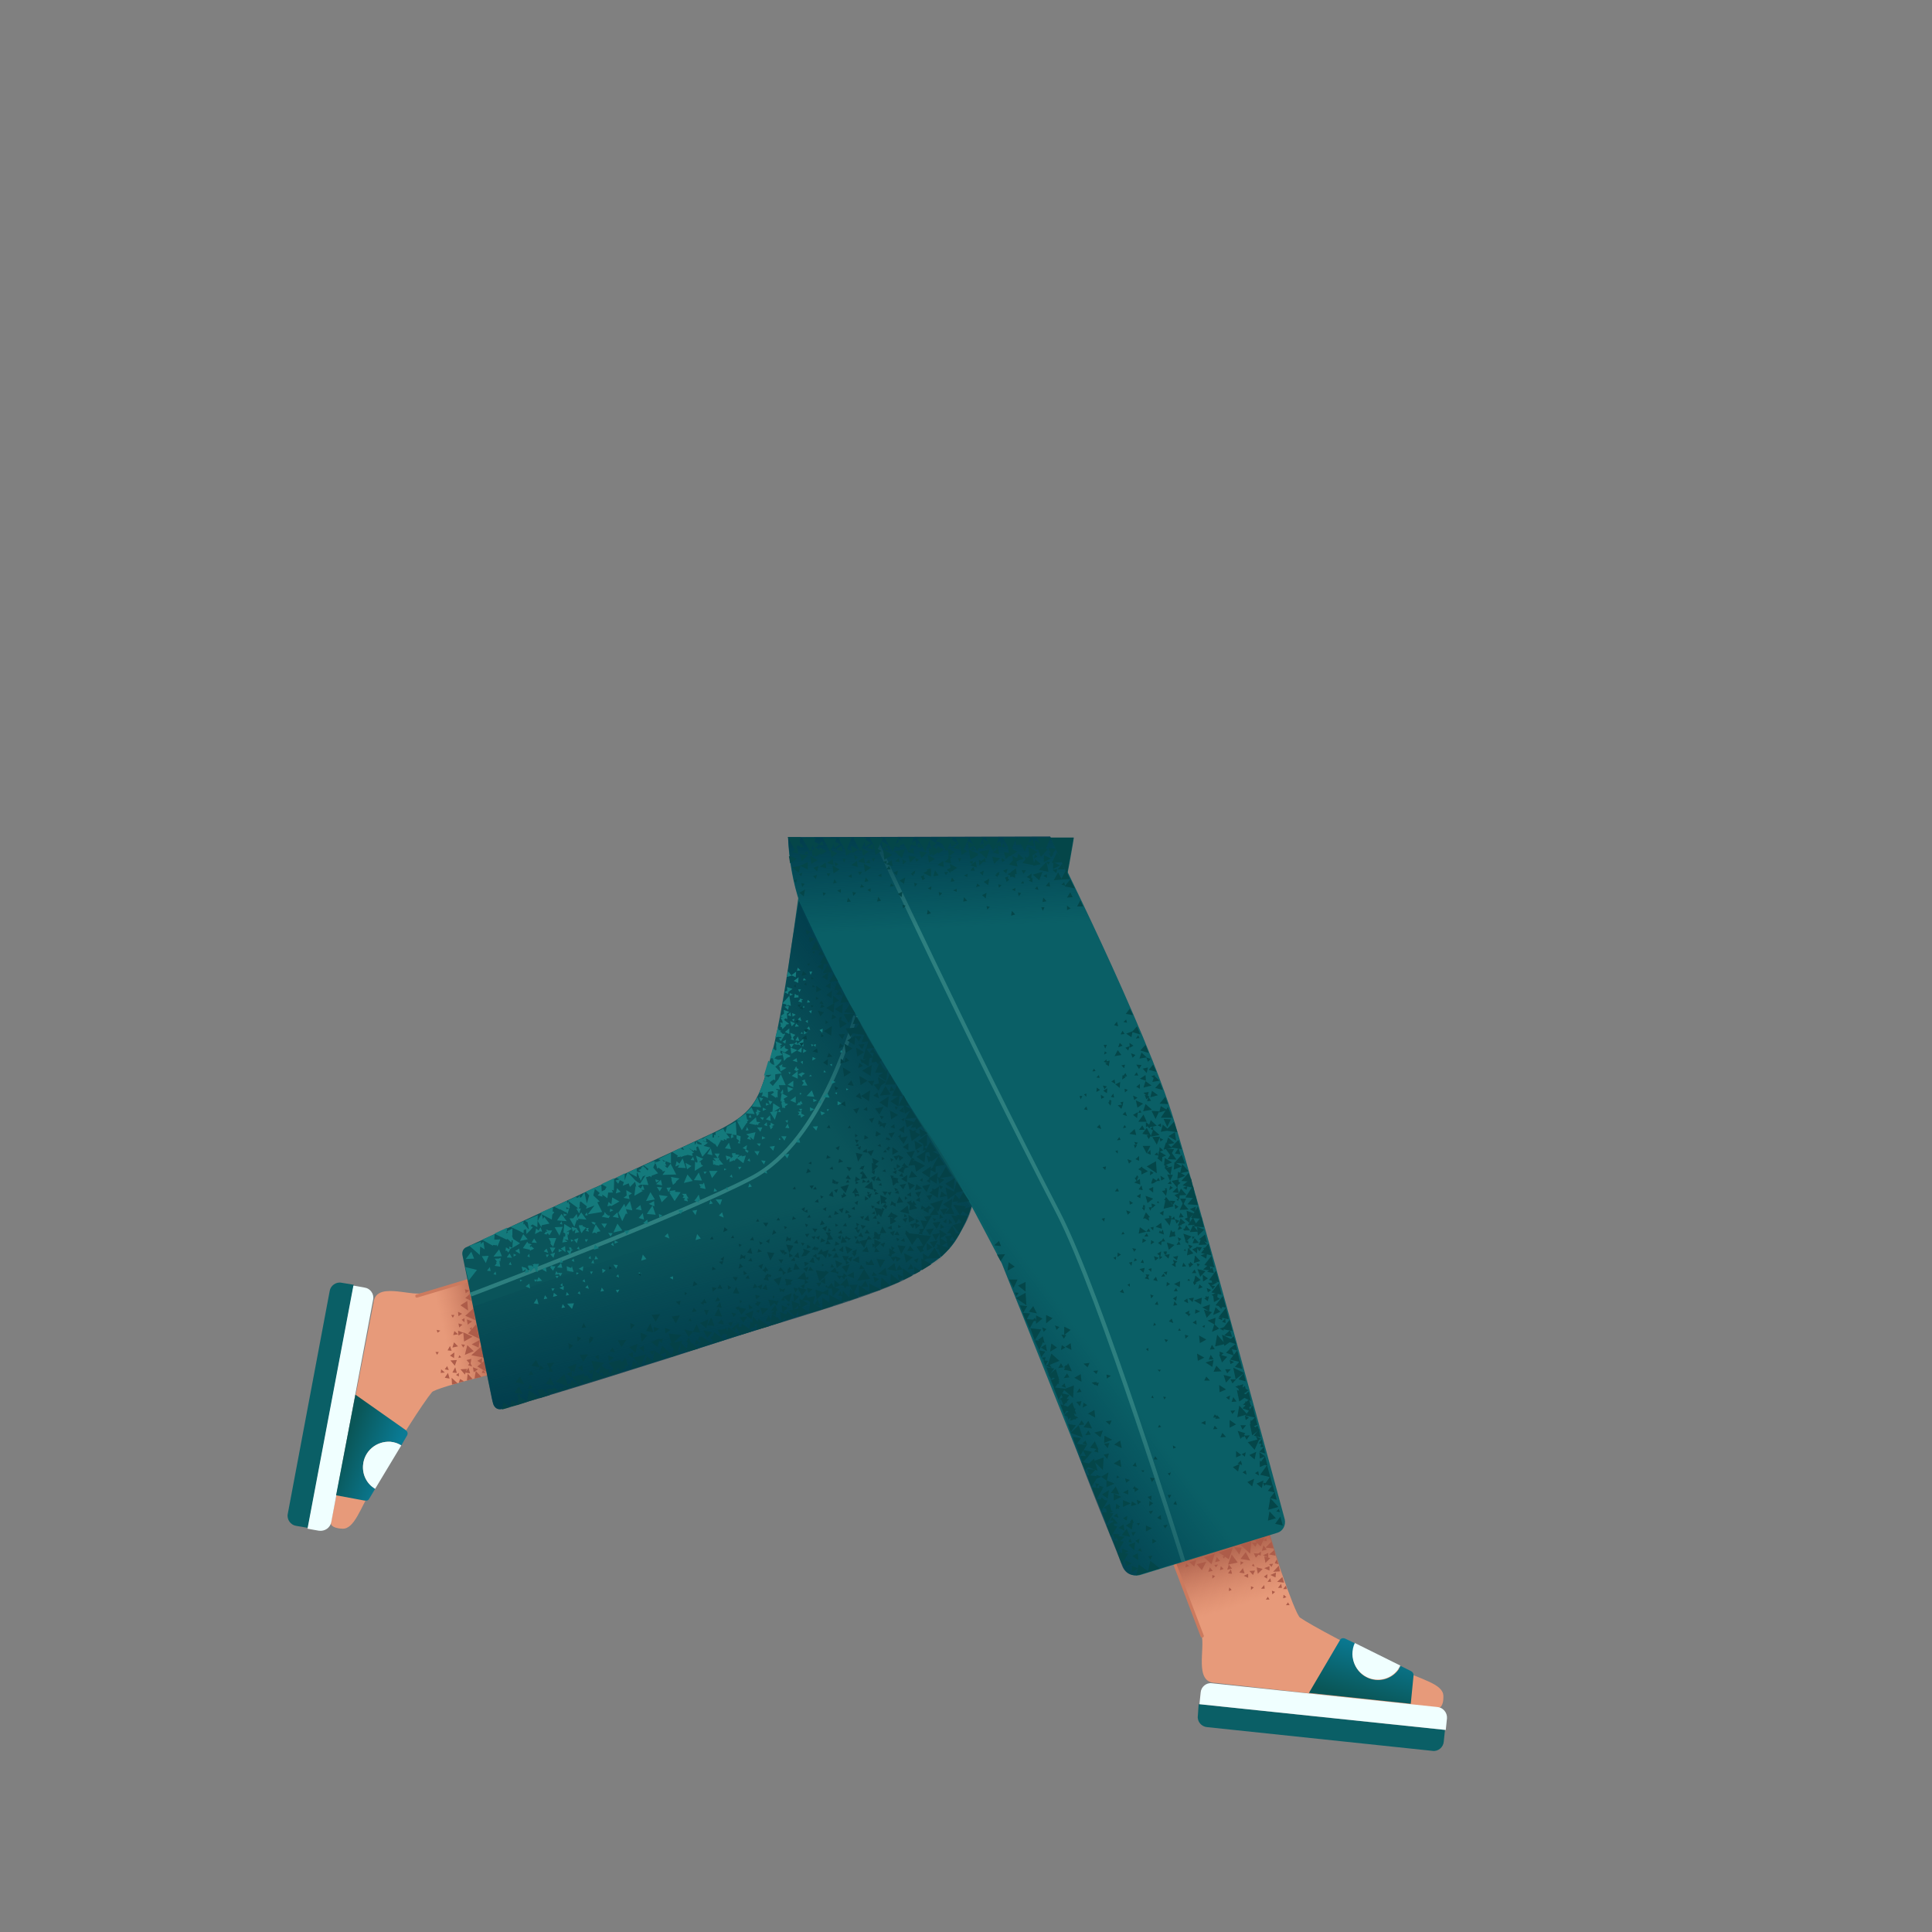 <svg xmlns="http://www.w3.org/2000/svg" viewBox="0 0 480 480" xmlns:v="https://vecta.io/nano"><rect x="0" y="0" width="480" height="480" fill="#808080" stroke="none"/><path d="M92.8 323.7c.5-5.3 8.8-1.7 12.2-2.4 5.5-1.1 19.4-5.6 19.4-5.6l5 23.9s-21.1 5-22.1 6.3c-2 2.4-8.8 12.8-14.6 23.3-3.2 5.7-4.7 10.7-7.6 10.6s-2.9-1.3-2.9-1.3l10.6-54.8z" fill="#e79a7a"/><path d="M84.9 318.7c-1.4-.3-2.8.7-3 2.1l-10.4 55.3c-.3 1.4.7 2.8 2.1 3l2.9.5 11.4-60.4-3-.5z" fill="#0a5f66"/><path d="M82.3 378.2l10.4-55.3c.3-1.4-.7-2.8-2.1-3l-2.8-.5-11.4 60.4 2.8.5c1.5.2 2.8-.7 3.1-2.1z" fill="azure"/><linearGradient id="A" gradientUnits="userSpaceOnUse" x1="110.383" y1="331.647" x2="122.908" y2="328.705"><stop offset="0" stop-color="#cc7a5e" stop-opacity="0"/><stop offset=".924" stop-color="#aa5f4b"/></linearGradient><path d="M107.9 332.4c1.2 10.7 5.3 11.4 5.3 11.4l18.2-4.8-4.5-24.1-19.1 6c-.2.1-.9 2.6.1 11.5z" fill="url(#A)"/><path d="M103.6 322.4c-.2 0-.4-.1-.4-.3-.1-.2.1-.5.3-.5l20.3-6.1c.2-.1.4.1.5.3s-.1.5-.3.5l-20.4 6.1z" fill="#cc7a5e"/><g fill="#ad5c49"><path d="M118.6 338.1l1.1.7.1-1.4zm-4.3 4.5l-.3.9 1.3-.3zm-5.8-12.2l.2.7.7-.5zm8.7-.7l-.5.4.5.4zm-2.6 7.5l-.5-.5-.2.7zm-3.5 2.2l-.6.8 1 .2zm.7-2.6l1 .6.1-1.4zm1.1-6.1l-.3 1 1.2-.2z"/><path d="M113 339.3l.5-1.4-1.6.1zm-1.8-3.8l1 .1-.4-1.2zm4.8-7.7l.2 1.3 1.1-.8zm-5.5 14.5l1.2.2-.4-1.4zm7-2.6l.2 1.2 1.1-.7zm-5.2 4.3l1.4-.3-1.5-1.4zm1.5-18.1l.1 1.1.9-.6zm6.5 12.2l-1.7 1.4 2.2 1.3zm-2-9.1l-2 2.3 2.8 1.3zm-1.1 5l1.7.8.3-1.9zm2.8 6.4l-.3.7h.9zm-6.1-11.6l.2 1 .8-.7zm1.6-8.5l.2 1 .9-.7zm-.1 7.2l-.7.4.7.6zm4.8 9.8l-.6-2.8-2.5 2.2zm-3.4 1.2l-.5.7 1 .3zm-.7-15.3l-1.7 1.1 1.9 1.3zm1.6 12.5l-1.6-1.5-.6 2.4zm-2.6-.9l.4-.7-.9-.1zm-6.5 1.8l.4-.7h-.8zm3.9-9.2l.4-.7h-.8zm.8 14.2l.7.4v-.9zm-.5-8.1l-.4 1.3 1.4-.3zm2.7 8l.5-1.4-1.6.1z"/><path d="M112.4 341l1.1.1-.4-1.4zm1.4-10.4l.1 1.2 1.2-.7zm-4.2 9.6l-.1.9 1-.1zm8.3 2.3l1.7-.4-1.4-1.5zm-2.3-1.5l1.2.2-.4-1.4zm2-15.9l-2 1.8 2.5 1.1zm-.9-3.6l-1.1 1 1.5.7zM116 343l1.4-.4-1.2-1.3zm-.9-12l.2 2.3 2.1-1.2zm2 6.6l-1.2.3 1 1.1z"/></g><linearGradient id="B" gradientUnits="userSpaceOnUse" x1="97.338" y1="363.475" x2="84.721" y2="358.591"><stop offset="0" stop-color="#0a7b95"/><stop offset=".924" stop-color="#0a5657"/></linearGradient><path d="M91.7 372.4l1.5-2.5c-2-1.2-3.2-3.4-3-5.9.3-3.5 3.3-6 6.8-5.8 1 .1 1.9.4 2.7.9l1.4-2.4c.3-.5.2-1-.3-1.4l-12.5-8.8-4.8 25 7 1.3c.6.1 1 0 1.2-.4z" fill="url(#B)"/><path d="M90.2 364c-.2 2.5 1 4.7 3 5.9l6.5-10.8c-.8-.5-1.7-.8-2.7-.9-3.5-.2-6.5 2.3-6.8 5.8z" fill="azure"/><path d="M114.9 311.9l7.6 36.8c.2 1 1.3 1.7 2.3 1.3 12.9-3.9 88.2-26.8 98.9-31.8 11.6-5.4 13.3-8.7 16.2-14.5s20-64.8 22.8-75.5c2.5-9.5 4.1-20.1 4.1-20.1h-66.5s-5.2 42.2-8.6 53.8c-3.3 11.6-3.8 14.6-15.7 20.1l-60 27.8c-.9.3-1.3 1.2-1.1 2.1z" fill="#0a545a"/><path d="M301.9 418.1c-5.3-.1-2.4-8.6-3.4-12-1.5-5.4-7.1-18.8-7.1-18.8l23.5-6.9s6.7 20.6 8.1 21.5c2.6 1.8 13.5 7.7 24.4 12.7 5.9 2.7 11.1 3.8 11.2 6.7s-1.1 3-1.1 3l-55.6-6.2z" fill="#e79a7a"/><path d="M297.6 426.3c-.2 1.4.9 2.7 2.3 2.8l56 5.9c1.4.2 2.7-.9 2.8-2.3l.3-2.9-61.2-6.4-.2 2.9z" fill="#0a5f66"/><path d="M357.1 424.1l-56-5.9c-1.4-.2-2.7.9-2.8 2.3l-.3 2.9 61.2 6.4.3-2.9c.1-1.4-1-2.7-2.4-2.8z" fill="azure"/><linearGradient id="C" gradientUnits="userSpaceOnUse" x1="307.868" y1="398.973" x2="302.798" y2="382.748"><stop offset="0" stop-color="#cc7a5e" stop-opacity="0"/><stop offset=".924" stop-color="#aa5f4b"/></linearGradient><path d="M308.8 401.4c10.6-2 11.1-6.3 11.1-6.3l-5.6-17.6-24.3 6.2 7.4 18.7c0 .1 2.5.7 11.4-1z" fill="url(#C)"/><path d="M299.1 406.4c0 .2-.1.4-.3.4-.2.1-.5 0-.5-.2l-7.5-19.8c-.1-.2.1-.4.2-.5.2-.1.5 0 .5.2l7.6 19.9z" fill="#cc7a5e"/><g fill="#ad5c49"><path d="M311.9 384.3l.5-1.1-1.4.1zm4.8 4.1l.9.2-.4-1.2zm-11.4 6.9l.7-.3-.6-.6zm13.5 1.8l.8-.3-.7-.6zm-15.1-10.4l.4.5.3-.6zm7.7 1.8l-.4.5.7.2zm2.6 3.2l.8.5.1-1.1zm-2.7-.4l.5-1.1-1.4.1zm-6.2-.4l1 .1-.3-1.1zm8.6-1.1l-1.5-.4.3 1.6zm-3.6 2.2v-1l-1.1.5zm-8.2-3.9l1.2-.3-.8-1zm15 3.8l.1-1.2-1.4.6zm-3.4-6.6l1.2-.3-.8-1.1zm4.5 5.1l-.3-1.4-1.4 1.5zm-17.8.1l1.1-.2-.7-.9z"/><path d="M311.7 382.7l1.5 1.5 1-2.3zm-8.9 3l2.5 1.7 1-2.9zm5.1.5l.6-1.7-1.9-.1zm6-3.5l.8.2-.1-.8zm-10.8 7.4l.9-.3-.7-.7zm-8.6-.7l.9-.3-.7-.7zm7.2-.6l.4.6.5-.7zm9.2-5.9l-2.7.9 2.4 2.2zm1.5 3.2l.8.4.1-1zm-15.1 2.5l1.3 1.5 1.1-2.1zm12.2-3l-1.3 1.7 2.4.4zm-.5 2.6l-.8-.3v.9zm2.5 6.2l-.7-.3v.9zm5.3 1.1l-.8-.3.1.9zm-1.4 1.9l-.4-.7-.5.7zm5 1.4l-.4-.7-.5.7zm-18.5-7.2l-.7-.3v.9zm14-2.3l.4-.8-1 .1zm-8 1.4l1.3.2-.4-1.3zm7.7-3.6l-1.5-.4.3 1.6zm-.2 3.1v-1.1l-1.3.5zm-10.5-.2l1.2-.3-.8-1zm10 3h.9l-.2-.9zm-1.6 1.7h.9l-.1-.9z"/><path d="M317.5 394.5h1l-.2-1zm1.3.3h.9l-.2-.9zm-2.4-10.1l-.5-1.7-1.5 1.5zm-1.3 2.3v-1.2l-1.3.6zm-16-.1l1.9 1.7.8-2.6zm-3.6 1.2l1.2 1.1.5-1.6zm21.4-1.6l-.3-1.4-1.3 1.1zm2.1 6.7l-.4-1.4-1.3 1.2zm-13.9-4.5l2.4-.5-1.5-2zm6.4-2.8l.5 1.1.9-1z"/></g><linearGradient id="D" gradientUnits="userSpaceOnUse" x1="341.582" y1="408.446" x2="337.406" y2="423.322"><stop offset="0" stop-color="#0a7b95"/><stop offset=".924" stop-color="#0a5657"/></linearGradient><path d="M350.6 415.2l-2.6-1.3c-1 2.1-3.2 3.5-5.6 3.5-3.5 0-6.3-2.8-6.3-6.3 0-1 .2-1.9.6-2.8l-2.5-1.2c-.5-.2-1.1-.1-1.3.4l-7.7 13.1 25.3 2.7.7-7.1c0-.4-.2-.8-.6-1z" fill="url(#D)"/><path d="M342.3 417.3c2.5 0 4.6-1.4 5.6-3.5l-11.3-5.6c-.4.8-.6 1.8-.6 2.8.1 3.5 2.9 6.3 6.3 6.3z" fill="azure"/><path d="M317.4 380.8l-34.1 10.5c-1.8.5-3.7-.4-4.3-2.1l-30.1-75.3c-5-9.5-12.8-24.7-18.3-32.4-9.1-12.9-21.8-35.8-29.3-50.8-5.5-11-5.5-22.7-5.5-22.7H261s23.7 47.2 30.7 70.4c6.3 20.8 23.9 85.7 27.5 99.1.3 1.5-.5 2.9-1.8 3.3z" fill="#0a5f66"/><path d="M293.5 388c-.2-.7-20.5-66-31-86.4-22.6-43.6-45.4-92.7-45.6-93.2l.9-.4c.2.5 23 49.6 45.6 93.2 10.6 20.5 30.9 85.9 31.1 86.6l-1 .2z" fill="#2d7f7f"/><linearGradient id="E" gradientUnits="userSpaceOnUse" x1="177.147" y1="304.455" x2="185.863" y2="341.837"><stop offset="0" stop-color="#00394a" stop-opacity="0"/><stop offset=".998" stop-color="#00394a"/></linearGradient><path d="M122.2 347.5c.4 1.8.9 3 2.7 2.5 10.2-2.7 42.5-12.9 53.1-16.4 15.4-5.1 41-11.9 49-16.9s9.7-6.6 12.2-11.8 1.7-5.2 1.7-5.2l-8.6-14.5-114.8 39.4 4.7 22.9z" fill="url(#E)"/><path d="M117.1 322.1l-.4-.9c.5-.2 52.1-19.7 69.9-29 17.6-9.2 25.4-39.6 25.4-39.9l1 .2c-.1.3-7.9 31.1-25.9 40.5-17.8 9.4-69.4 28.9-70 29.1z" fill="#2d7f7f"/><linearGradient id="F" gradientUnits="userSpaceOnUse" x1="266.312" y1="328.027" x2="236.074" y2="350.459"><stop offset="0" stop-color="#00394a" stop-opacity="0"/><stop offset=".998" stop-color="#00394a"/></linearGradient><path d="M312.4 382.1l-29.2 9.1c-1.9.5-3.8-.1-4.6-2.7-2.6-6.9-7.4-17.6-12.1-31.1-5.8-16.7-14.9-35.6-18.5-46-3-8.4-24.1-40.2-24.1-40.2l10.4-5s50.9 26.3 59.9 51.6c9 24.9 18.2 64.3 18.2 64.3z" fill="url(#F)"/><linearGradient id="G" gradientUnits="userSpaceOnUse" x1="235.621" y1="230.557" x2="234.35" y2="202.889"><stop offset="0" stop-color="#00394a" stop-opacity="0"/><stop offset=".998" stop-color="#00394a"/></linearGradient><path d="M206.3 240.9s11.8-2.2 23.7-3c19.9-1.3 44.8-1 44.8-1l-13.9-29.1-65.1.2s.4 8.9 2.8 15.7c1.4 4.3 7.7 17.2 7.7 17.2z" fill="url(#G)"/><linearGradient id="H" gradientUnits="userSpaceOnUse" x1="203.466" y1="277.86" x2="231.405" y2="256.779"><stop offset="0" stop-color="#00394a" stop-opacity="0"/><stop offset=".998" stop-color="#00394a"/></linearGradient><path d="M198.5 223.8s10.8 24 21.6 41.4l21.4 34.5s-.6 3.4-3.6 7.4-3.9 7.5-14.3 11.2c-10.4 3.6-24.8-35.1-24.8-35.1l-8.1-17.8s3-8.9 4.7-21.6 3.1-20 3.1-20z" fill="url(#H)"/><g fill="#147a7c"><path d="M132.6 314.7c.1.2.3.4.6.3h.1l-.4-1.1c-.3.2-.4.5-.3.8zm5.8.2l1.3.1-.3-1.2-1 1.1z"/><path d="M132.3 314.1l.3.5h-.5l.1-.2h-1l.1.2h-.2l.7 1.4.9-1.1.4.8-.1.1.2.1.5.1-.2-.6.2-.3h-.2l.4-1.1-1.6.1zm-12.9-5l.1-.6-2.9 1 2.6 2.3.1-2.1 1.1.7-.3-1.9-.7.6zm1.3 4.7l.7-1.8-1.7.1 1 1.7zm17.7-10.6l2.4.2-1.3-1.8-1.1 1.6zm-6.7 7.3l-.1.3.5-.3h.1l.5-.3-.8-.6-.1.3-.2-.4.5-.3-.7-.3v.2l-.4-.6-1.1 1.6 1.8.4zm11.8-7.9l-.2-1-.9 1.1h-.9l1.2 2.1.6-1.7.4.1-.1-.4 2.1.2-1.3-1.8-.9 1.4zm-3.7 2.2l-2 .1 1.2 2.1.8-2.2zm20.7-6.4l2.2-.4-1.1-1.8-1.1 2.2zm10.3-6.6l-.9 2.1 2.2-.5-1.3-1.6zm-18.4 14.4l2.2-.5-1.2-1.7-1 2.2zm-3.2-.3l-1.2-1.7-.9 2.2.7-.2.5.3v-.4l.9-.2zm-19.2.7l-.8 1.7 1.9-.4-1.1-1.3zm6.3 1l.6 1.1h-.2l.3.7.1-.1.3.5.8-2.2h-1.9zm1.1 14.6l1.1-.3-.9-.7-.2 1zm-8.2-10.7l-.2-1.3-1 .6 1.2.7zm24.2-10.3l-1.2 1.1 1.5.3-.3-1.4zm10.8-8.1l-1.2 1.1 1.5.3-.3-1.4zm-16.7 17.4l1.3-.4-1-.9-.3 1.3zm8.2-13.5l-.8.6 1.5.3-.2-.9.8-.5-1.4-.8.1 1.3zm2.5-5.5l.3-.5-.3.1v-.9l-2.1 1.1 2.1 1.1v-.9z"/><path d="M152.1 297.5l-.2 1.7-.7-.6-.3 1.1.9-.2v.2l2.1-1.2-1.8-1zm21.1 3.1l-1.2.2.8 1.1.4-1.3zm-10.9-10.5l.2-.6h.1v-.2l.2-.7.1.3-.2.1.3.3.3 1.1.3-.3 1 .7-.1.2h.2l.1.1v-.1l.5-.1-.7 1 3.4-.1-1.3-2.5v-2.9l-3.2 1.6.6.2-.2.2-.7.3-.7-.1.1-.2-2.7 1.1 1.2.9-.2.4-.5-.5v-.2h-.2l-.5-.5-.2.5-.2-.2v.5l-.7.3.6.4v.1h-.9l.5 1.2-.1.3.2-.1.3.8.5-1.1.7-.3-.1.1-1.4 2.2 2.2.1-.6-1.9 1-.3.3.3.1-.4 1.6-.6-1.2-1.4zm4.4-1.1l-.9 1.2-.6-.5v-.1h.4l-.3-.5.1-.6 1.3.5zm-1.4-.5l-.4.1-.4-.5.8.4zM146.7 312l-.5.6.6.2-.1-.8zm-2-7.4l.1-.2h-1l.1.3h-.1l.4.9h-.1l.4.8.3-.5.8-.9-.9-.4zm-13.1 7.8l-.1-.9-.5.6.6.3zm-2.6-6.6l1.1.6v-.8l.6-.2.1 1.2 1.1-1.1.5-.6-.6-.3.5-.4 1.2.7.1-3-3.2 1.4.7.4.2 1.2.1.5-.2-.1-1-1.3-.2.3.1-.9-3.3 1.4 2.2 1zm38.2 12.1v-.8l-.8.3.8.5zm-8.4-1l.5-.6-.6-.2.1.8zm.9-15.5l-1 1.2 1.3.4-.3-1.6zm4.8-6.4l-1.3-.1.7 1.1.6-1zm-11.2.2l-.3 1.3 1.2-.4-.9-.9zm3.8 5.5l-.6-2.3-1.1 1.5-.3-.8-1.4 2.1h-.1l1 2.2.9-1.9.4.1-.4-1.2 1.6.3zm16.5-3.9l-.6.9-.5.6 1.2.5-.2-.7.5.2-.4-1.5zm-3.1 0l-.1.1.2-.3h-1.2l.5.5-.3.5.6.1-.3.5 1 .3-.2-.8.4.1-.6-1zm13.8-9.5l.1-.2-.8.1.1.2-.8.2 1.8 1.4.6-1.9-1 .2zm2.9-4.1l.5-1.9-2.3.5.7.5-.5.6 1 .3-.3-.8.9.8zm-54.5 24.5l-.6 1 1.3.1-.7-1.1zm9.9.3l.7.9.4-1.3-1.1.4zm-2.4-.1l1 .2-.2-1 .1-.2h-.1v-.3l.3.2.1-.9-.5.2h-.2l1.4-.8-1.9-1.2-.2 1.9-.1.3.2-.1.5.5h-.3l.2.3-.3.3-.1-.2-.4 1.6 1.3-.2-.8-.6zm.5-1.5h0l-.1.2.1-.2zm-14.1 5l-.7 1 1.3.1-.6-1.1zm10.1.2l.8.9.4-1.3-1.2.4zm12.9-10.5l-1.2-2.4.6-.2-1.6-1.5.4-1.6 1.2 1-.5.6 1.2.3-.1-.5.5.3.8.6.2-1.4h1.2l-.3-.7.5.2.1-3.1-3.2 1.5 1.3.7-.4.7-.8.4-.1-1.6-1.7.8.1-.2-2.3 1.1.9.9-.6 2-.6-2.8-.8 1.3h-.4l.1-.7-.5.8-.3-.1-.4-.1-1.8.9 2.3 1.7.2.2-.4.1.7 1.2.4-1.3-.4.1v-.4l.2-.1-.1-.1v-.1h.1l-.1-.1.1-.9.2-.1 1.5 1.2-.2.6 2.1-.8-1.7 2.2 3.6-.6zm-24.9 11l-.7-1.7-1.4 1.8 2.1-.1zm-6.9.6l-.7-1.7-1.4 1.8 2.1-.1zm8.1-4.9l.3.1.9.8v-.6l.3.1-.1 1.8-.8-.3.1.7-.9-.5-.1.9.3-.1.4.5.5-.9.4-.3v.1l2-1.2-1.7-1.1-.4-1 .2.3v-1.9l-.7.4-.7.3.1-.9-3.2 1.5 3.1 1.5v-.2zm0-1.9l.3.2-.3.3h-.1l.1-.5zm-10.3 8.9l.8 3.4 2.1-2.7-2.9-.7zm26.4-4.1l.4-.1-.6-.3.3-.2-.7-.3.1.7.2-.1-.1.3h-.8l.8 1.1.4-1.1zm-7.3 4.7l1.1.6-.2-1.2-.9.6zm35.6-26.5l.4 1.6 1.1-.8-1.5-.8zm2.6-1.8l.4 1.4-.1.4-.5-.3-.1 2.3 2.1-1.3-.6-.3h.2l-.1-.1-.2-.6-.2.2-.1-.1 1-.8-1.8-.8zm-5.9-.9l1.4.9-.2.4.6-.1.2.1v-.2h.2l-.1.2 1-.4h.2l2.1-.7-1.3-1.2 1.3.8v-.3l.7.2-.1-.9.4-.2 1.1 2.6 2-2.3-1.7-.4 1.1-.8-1.3-.4v-.1l.9.3-.1-.9 1.7 1 .1-.3.1.2-.1.1 1.9-.3-.2-.3 1 .2-.1-.4h.1l.6.3v-.4l.8-.2-.9-1.1h.3l1.1.1-.1.4h-.1v.7l.7-.3-.3-.1.3-.1-.4-.4 1.1.1v.9l.9.7.1-1.3-1-.3-.2-3.3-2.2 1.2-.4 1.5-.5-1-1.9.9-.1 1.3.1-.5-.4-.2v.7h-.4v-1l-1.8.9-.7.5v-.2l-1.4.6 1.2.7v.3l-1-.2-.3-.7-.2.8v-.1l-.2.2v-.8l-2 1-.1-.1-.2.2h.1l-.9.3.5.7-.7-.2v-.4l-2.3 1.1zm11.7-3.9l-.2.3-.1-.3h.3zm-4.8 12.8l1.4.3-.4-1.6-1 1.3zm-43.3 24.5l1.1.5-.2-1.2-.9.7zm6-9.7l.6 1.4.8-1.3-1.4-.1zm-2.8 7.4l-.5 1.1 1.4-.2-.9-.9zm11.1-2.7l-1.1.6 1 .6.1-1.2zm4.8 1.7l.8-.7-.9-.4.1 1.1zm-4.3 3.6l.9.3-.3-.9-.6.6zm8 1.3l.5-.8-.9.1.4.7zm43-58.7h-.2l.2-.2-2.1-1 .5 2.3.7-.8.9-.3zm1.3 9.9l-1.4 1 1.4.6v-1.6zm-.6-2.3v-1.6l-1.4 1 1.4.6zm-3-12.4l.1.2-.7.1.5.7.9-1.5.2-.4-.6.1-.4-.4v-.1l-.1.1-.2-.2.3-.2-.6-.2v.2l-.2-.9-.7 2.6.7-.2.8.1zm.2-.5h0zm.7-.8l1.1.5v-1.4l-1.1.9zm1.6-14.1l1.1.5.1-1.4-1.2.9-.8-1-.3 1.4 1.2-.3-.1-.1zm1.8.5l-1.2.9 1.1.5.1-1.4zm2.9 6.2l-.6-.6-.2.7.8-.1z"/><path d="M199.5 243.6l.8-.1-.6-.5-.2.6zm2.3-2.2h-.7l.3.8.4-.8zm-3.2 5.1l.4-.7h-.7l.3.7zm-2 15.3l1.5-.9-1.7-.6.2 1.5zm-1.5-2.5l.2-1-.9.5.7.5zm2.4-4.2l1-.1-.7-.7-.3.8zm11.6 5.7l-.4.6.6.1-.2-.7zm1.2 10.1l.5-.3-.6-.2.1.5zm-4.1-6.4l.5.4v-.6l-.5.2zM195.8 247l.1-.6 1-.7-1.4-.5.1.9-.7.4.9.5zm2.4-6.6l-.2.8.9-.1-.7-.7zm-3.7 30.2l-.6 1h.3l-.3 2.1.4-.3-.2.3h.1l.1.3-.2-.1.3 1.4.2-.1.5.1-.1-.4.8-.6-.8-.2.1-.2-.6-.2h.5l-.3-.7 1-.6-1.5-.8h.4l-.1-1zm7.6 3.2l.9-.4-1-.4.1.8zm-3.1 2.3l.3-.6h-.8l.5.6zm-.3-4.6v.5l.5-.3-.5-.2zm.7-7.1l.1-.8-.6.2.5.6zm1.6 3h.7l-.3-.4-.4.4zm-5.1-1.1l.2.6.4-.4-.6-.2zm6.8-6.9l-.6.2.5.5.1-.7z"/><path d="M201.7 260l.4-.4-.6-.2.2.6zm-4.5-6.2l.2-.7-.6.2.4.5zm1.7 3h.6l-.3-.4-.3.4zm-.9-9.5l-.5-.4-.2 1 .8-.1.1.1v-.1l.3-.1-.2-.2.1-.3-.4.1zm1.7 2.6l-.3.4h.5l-.2-.4zm-3.9-.2l-.5-.2.1.5.4-.3zm12.2 21.7l-.6.1.5.4.1-.5zm-3.2-5.5l-.2.5h.6l-.4-.5zm-11.3 17.3l.5-.1-.4-.4-.1.5zm12.1-7.1l.4-.5h-.6l.2.5zm-24 9.4l-.5-1.6-1 1.4 1.5.2zm15.7-26.2l-1.2.1.5.9.7-1zm4-3.4l-.3-.9-.6.6.9.3zm.6 6.7l-.1.9.9-.5-.8-.4zm-9.5.4l.5-.6 1.6-.3-.8-.7.2.1v-.5l1.2.5v-.1l.8-.6-.9-.4v-.7l-1.1.9v-.4l.3-.2-.5-.1.6-.5-1.6-.7.2 1h-.1l.1 1.1-.2.2-.7-.6-.7 2.6.5-.1.6.1zm5.6 2.4l-.2-.5-.5 1h.4v.3l.4-.2h.1v-.1l.3-.2-.5-.3zm-.1-2.5l-1 .6 1.2.4-.2-1zm1.2-9.2l-.3-1-.6.6.9.4zm.5 6.9l-.1 1 .9-.5-.8-.5zm-1-2l-.4-1.1-.6 1 1 .1zm-1.8-6.9l.1.9.8-.5-.9-.4zm7.6 3.9l-.8.3.7.7.1-1zm-3.7-2.2l-.6.3.6.5v-.8zm-4.2-.9l-.1-1-.7.7.8.3zm-.3-5.8v.7l.8-.3-.8-.4zm5.3 5.1l.2-.8-.7.2.5.6zm-2.2-2.7l-.2-.5.4-.3-.8-.2v.3l-.4.4 1 .3zm.5 6.9l-.1 1 .9-.5-.8-.5zm-1.7 3.4l1.5.6v-1.9l-1.5 1.3-.2-.6-.6.6 1 .2-.2-.2zm-6.6 19.1l-.2-1.4-1 1 1.2.4zm-.9 1.3l-.1-1-.7.7.8.3zm-.3-5.8v.7l.8-.3-.8-.4zm4.8 4.4l.5.6.2-.7-.7.1zm3.8-1.5l.3-.8-1 .1.7.7zm-5.6-.6h.7l-.3-.8-.4.8zm-7.4 18.7l.9-.2-.6-.8-.3 1zm-2.2-4.4l.5-.7h-.8l.3.7zm-6.8 2.1l1.4-1.8h-2.1l.7 1.8zm13-1.4l.7.3-.2-.8-.5.5zm-13.7 7.9l.9-.2-.6-.8-.3 1zm-1.6-5h-.9l.4.7.5-.7zm5.6 1.2l.7.3-.2-.8-.5.5zm-2.7-.2l-.2.9.9-.2-.7-.7zm-2.7-4.1l.3.6.5-.6h-.8zm6.5 1.2l.7.3-.2-.8-.5.5zm1.4-5.5l.1-.3h-1l.2.3h-.2l.3.5-.5.5-.1-.2.1-.1-.2-.1-1.1-.3.3 1.2.7-.6-.1 1 1.1-.4-.1-.1.4.2v-.5l.1.3 1-1.3-1-.1zm3 1.5l.7.3-.2-.8-.5.5zM177 287l-.4-1.7-.9 1.4 1.3.3zm-4.9.2l-.4-1.7-.9 1.4 1.3.3zm.1.2l-.6.8.9.1-.3-.9zm16.5-2.6l.3-.7h-1l.7.7zm.8-6.5l.3-.7h-1l.7.7zm-5.6 5.8l-.2-.8-.4.7.6.1zm4.1-5.4l-.2-1.1-1.7 1.5.4.1 1.3.3v-.1l.6.1v-.3l.5-.4-.9-.1zm-1.3-1l-.3-.8-.4.7.7.1zm-1.4 3.2l.7-.1-.4-.8-.3.9zm2.9 6.2l.5-1.1h-1.3l.8 1.1zm.7-5.9l.5-1.1h-1.3l.8 1.1zm-3.5 5.1l.1-.2.2.4.3-.6-.4-.1.1-.1h-.3l.2-1.2-1.1.7.9.5h-.3l.3.6zm-5.7 3l-1.1-1.3.1-.4-.4.1.5-1.1h-1.3l.8 1.1h-1.1l.7.8-.8-.3.1 1.2.5-.3-.3.3h.5l-.1.1h.3l.6.1v-.2l1-.1zm-1.5-1l.1-.2-.1.2zm.2.2l-.1-.3.2.1-.1.2zm1.5 2.3l.6-.3-.6-.2v.5zm9.9-1.5l.4-.9-1.1-.1.7 1zm-.5-6.2l.9-.4-.9-.4v.8zm.2-7.1l.9-.4-.9-.4v.8z"/><path d="M148 312l-.3.9.9-.1-.6-.8zm-2.7-4.1l.3.7.5-.7h-.8zm7.2 1.7l-.2-.9-.5.5.7.4zm-14.3 6.2l-.3.9.9-.1-.6-.8zm-2.6-4.1l.3.7.5-.7h-.8zm6.9 1l-.5.5.7.3-.2-.8zm-2.6.9l-.5-.7-.3.9.8-.2zm4.1-3.1l-.2-.8-.5.5.7.3zm-4.3-6.3l-.2-.8-.4.7.6.1zm3.6 1.1l.1-.1-.3-.1-1.1-.3.3 1.2.7-.6-.2 1 1.1-.3-.6-.8zm-4.3-4.8l.1-.1 1.5.8v-.2l.4.6.4-1.3-.7.1v-.5l.2.1.5.3.1-.2h.1l-.1-.3.1-.6h-.2l-.2-.7-.3.5v-.7l-3.2 1.5 1.2.6.1.1zm-4.7 4.4l-.5.8-.6-.5-.3 1.4 1.2-.6-.1-.1.7.1-.4-1.1zm16.8-2.9l-.6-.5v-.2l-.1.1-.2-.3-.1.6-.6.6 1.6.3v-.1l.1.2.3-.6.1-.1h-.5zm-5.3-.8l-.5.7.7.1-.2-.8zm-12.1 1.9l.2.1h-.4l1 1.7.1-.5 1.9-.4-1.3-1.7-.3.6-.3-1.2 2.5 1.3.1-1.2.5-.6-.1-.1h.1l-.4-.1.1-1.1-3.2 1.4.4.2-.9 1.6zm-11.8 6.1h0l.6.3v-.2l.8.1v-.2l.3.5.7-1.8-1.3.1v-.2l-.1.2h-.1l.1-1.4-3.1 1.4 2.1 1.2zm13.8-3.3l-.5.7.7.1v-.2l.2-.1.4.5.7-1.2h-1l-.2-.2v.1l-.4-.1.4.5-.1.1-.2-.2zm4.3-4.4l.1.7.8-.4-.9-.3zm10.2 3.6l.6-1.1h-1.4l.8 1.1zm-4.6 0l.2.4-.3.3.8.2-.2-.6.2-.3h-.7zm1.3-1.5l.5.6.1-.2.2.4.3-.6-.4-.1.1-.1h-.8zm-5.1 4.3l.1.6.6-.3-.7-.3zm10.4-1.5l-1.1-.1.6.9.5-.8zm-.7-5.3l.9-.4-.8-.4-.1.8zm-20.6 14.1l-.2-.1v-.1l-1.1-.3.3 1.2.7-.6-.2 1 1.1-.3-.6-.8zm4.2 7.6l.9-.2-.6-.8-.3 1zm-2.1-4.3l.5-.6h-.8l.3.6zm6.7.3l-.5.5.6.3-.8.4 1 .5.1-1-.3.1-.1-.8zm-12.9-5.3l-.4.7.7.1-.3-.8zm9-3.3l-.7.7 1.1.4-.4-1.1zm-12.9 2.5l.6.8h-.3l.2.3-.5.7 1.4.2-.2-1 .1-.2h-.1l-.1-.3.3.2.1-.9-.5.2h-1zm1.1.4l-.1.2.1-.2zm-3 2.6l.9.1-.2-1-.7.9zm1.6.9l.7.1-.2-.8-.5.7zm5-4.4l.7-.4-.7-.3v.7zm1.6 6.2l.6-.3-.6-.2v.5zm10.5-2.1l-1.1-.1.6.9.5-.8zm-.9-6v.8l.9-.4-.9-.4zm52.7-31.4l-.1.7-.3-.1.4 1.1.6-.7-.4-.1.7-.3-.9-.6zm-3.4-3.3l-.1.7-.3-.1.4 1.1.6-.7-.4-.1.7-.3-.9-.6zm-21.4 16.8l.2.7h-.1l.4 1.3.8-.7-.1-.1.9-.8-2.1-.4zm-2.3 6.3l1.5-1.5-2.2-.3.7 1.8zm3.3-2.6l.1-.4-1.5.2.3.4h-.3l1.3 2.1 1.5-2.2-1.4-.1zm-5.2 2.3l-1.3.7.9.4-1.4 2.1 2.2.2-.8-2.3.5.2-.1-1.3zm-4.6 2l1.5.3-.3-1.3-1.2 1zm-5-7.1l.7.8.4-.9 1 .5-.3.9 1.5-.6.3.9 1.3-1.3.3 1.4.1-.1v.1l-.3-.3-.3 2.4 2.1-1.2-.5-.3h.9l-.4-1.2-.5.9-.7-.6.8-.5-1.2-.7.1-.1h-.2l-2.1-2.2-.7 2.1v-1.8l-2.1 1.1.8.4-1 .3zm10.1.5l.8-.5-1-.3.2.8zm33.5-43.9l-.4-2.5-1.7 1.9 2.1.6zm-26.1 40.3l-.8-2.4-.8 1.3-.7-.6-.3 1.3 1-.4-.4.7 2 .1zm12.7-11.7l1.2 2.3 1.2-1.8h.2l-.1-.4.4-.3-.4-.2-.3-1.5-2.3 1.7 1.1.3-1-.1zm-8.7 14.8l-.8-2-1.2 1.9 2 .1zm-10.7 8.3l.1.9.8-.5-.9-.4zm15.2-2.2l.5-1.4h-1.6l1.1 1.4zm-29.7 21.5l.9-.2-.6-.8-.3 1zm-2.3-4.3l.4-.7h-.7l.3.7zm6.2.5l.7.3-.2-.8-.5.5zm-13.6 7.9l.9-.2-.6-.8-.3 1zm-1.7-4.9h-.8l.3.7.5-.7zm5.7 1.2l.7.3-.2-.8-.5.5zm-2.7-.3l-.2.9.8-.2-.6-.7zm-2.8-4l.4.6.4-.6h-.8zm7.2.8l-.5.5.7.3-.2-.8zm-2.8-2.8h-.2l-.1-.4-.2.4h-.1l-1-.4.1 1.2.5-.3-.3.3 1.4.2-.3-1h.2zm-5.6 0l.6.7.6-1.1h-.8l-.1-.4-.2.4h-.2l.1.2-.1.1.1.1zm6.4 1.7l.6-.4-.6-.2v.6zm9.9-1.5l.4-.9-1.1-.1.7 1zm-6.2-1.4l.7.1-.2-.9-.5.8zm5.8-4.8l.9-.4-.9-.4v.8zm-10.6 16.2l.5-1.4-1.7.1 1.2 1.3zm-9.5-1.4l1.2.2-.4-1.4-.8 1.2zm26.7-10.6l1.3-.4-.9-1.1-.4 1.5zm-3.6-6.5l.7-1-1.3.1.6.9zm9.4.5l1.2.5-.4-1.3-.8.8zm7.7.9l1.3-.4-.9-1.1-.4 1.5zm-3.7-6.5l.7-1-1.3.1.6.9zm9.5.4l1.2.5-.4-1.3-.8.8zm-1.1-18l.7 1 .9-1.7H178l.3-.2-.7-.4.1.5h-.2v-.4l-1.1.6 1.2.9-.1-.3zm-37.1 25.6l-1.1.6 1.2.9-.1-1.5zm25.2-14.5l.5 1.1.6-1.2-1.1.1zm-5.8 8.8l1.2.2-.2-1.1-1 .9zm35.8-16.1l.5-1.1-1.3.1.8 1zm11-18.5l1-.5-1-.4v.9zm-14.5 16.6l.4-1.2-1.3.2.9 1zm5.7-2.1l1 .1-.3-1.1-.7 1zm6.3-6.7l.9-.6-1.2-.4.3 1zm-1.3 3.8l.4-1.1-1.3.1.9 1zm-7.7-.7l1 .1-.4-1.1-.6 1zm-3.2-6.5l-1-.3.4 1.1.6-.8zm-2.3-.8l-1-.3.4 1.1.6-.8zm2.9 5.3l.7-2.2-1.9.3 1.2 1.9zm11.6-5l-.8.6.6.4.2-1z"/><path d="M191.9 276.4l1.9-1.2-1.7-1.1-.2 2.3zm6.3-8.4v-1.9l-1.5 1.2 1.5.7zm-3.3 15.4l.5-1.1h-1.3l.8 1.1zm14.2-9.3l-1-.5v1l1-.5zm-7.8 2l1-.5-1.1-.5.1 1zm-5.5-4.7l1.3-.9-1.5-.5.2 1.4zm4.2-2.8h0v-.4l-.8.3.5.5-.5.7h1.4l-.6-1.1zm-6.3-3.5l.2 1.1 1.5-.9-1.1-.3.1-.6-.7.4-.2.1.2.2zm-3.7 2.8l-1.4 3.7.9-.2-.1.6-.1.1-.1.3.5-.1 1.1.5v-.7h.1l-.1-.1v-.7l1.2-.2.3.3-.8.6.5.2.8.6v-.3l.4.2v-1.5l.2-.3h-.2v-.1l-.1.1-.4-.4 1.1.2-.3-1.1h1.7l-1.2-2.7-.7 1.4v-.1l-1.3 1.6-.8-.8.5-.5h.1l.4-.3.4.2v-1.3l.1-.1h-.1v-.1l1.6-.2-1.6-1.7.1-.1v.1l1-.9.1-.2.3-.3h-.1l.2-.4-.9.1-1.3-.5.4 1.8-.5-.2v.1l-1-1-1.1 3.7 1.8-.2v.1l-.7.5-1-.4.2.8v.1l-.1-.2zm3 3.2h0zm-2.6.3l-.1.1-.1-.1h.2zm8.6 2.1l-.4.5-.1-.2-.6.8h1.1l-.2-.3h.6l-.4-.8zm2.7-2.6l-1.3 1.4 1.9.2-.6-1.6zm2.8 1.7l1.6.1-.6-1.2-1 1.1zm-19.3 4l2.3.2-.8-1.7-1.5 1.5zm1.6-1.7l2.3.2-.9-2.5-1.4 2.3zm13.1 2.2l-.8-.4-.2-.4-.2.2-.5.6h.7l.1.6.9-.6zm-.6-9.9l.7-.5-.5-.2v-.1l-.2.1-.1-.1v.1l-.9.4.9.7.1-.4zm-3.3-17.3l-1.1.2.9.8.2-1zm.3 6.7l.4 1.3-.3.3.9.3-.3-.8.6-.6-1.3-.5zm-1.9-2.3l-.3-.3v.1l-.3-.1.2.6-.1.6.3-.1.2.6 1-1-.3-.1 1-.2-1.3-1 .3-.4.5.2-.1-1.4.6-.4-1.4-.5.1.9-.9.7.6.3h-.6l.5.9v-.1.7zm2.3.7l.8-.8-1.2-.5.4 1.3zm2.4 6.5l.1-1.3-1.1.9 1 .4z"/></g><g fill="#044649"><path d="M236 213.1l.3 1.4-1.7-.4zm2.2-3.5l.3 1.5-1.6-.4zm-5.8.5h-.9l.4-.9zm5.4 5.5l-1.5 1-.3-2zm4.4-5.6l-1.5.9-.3-1.9zm3.8-.6l-1.5 1-.3-2zm-8.2 0l-1.4 1-.4-2zm-.6 2.3l-1.4 1-.4-2zm3.1-.2l-1.4.9-.3-1.9zm-7.8 0l-1.5 1-.3-1.9zm2-.4l-1.4 1-.3-1.9zm18.8 2.5l-1.5.9-.3-1.9zm-6.3 1l-.5-1.7 2 .3zm2.9-1.2l-.5-1.7 2 .3zm-7.5.6l.3 1.5-1.6-.5zm-8.1-.1l.2 1.5-1.6-.5zm18.1 1.8l.2 1.5-1.6-.4zm-7.7-2.5l.2 1-1.2-.2zm-6.7 0h.8l-.4.9zm4.5 7.2l.3-.9.7.6zm-2.2 3.4l-1 .2.2-1.1zm.1-6.7l-.1.8-.8-.4zm-7.2 4.5l.9.3-.7.7zm19 5.6l-1 .3.2-1.2zm.1-6.6l-.1.8-.8-.4zm-7.2 4.5l.8.2-.6.7zm20.9.6l-.9.4V225zm-1.6-6.5l.2.8-.9-.2zm-5.7 6.2h.8l-.4.9zm1.3-1.5l-1 .2.2-1.1zm.1-6.7v.9l-.9-.5zm-7.2 4.5l.8.2-.6.8z"/><path d="M262.7 215.9l-.3 1-.9-.8zm-5.6-3.6l.7.5-.9.5zm0 8.5l.6-.6.3.9zm-4.9-4.6v1.9l-1.9-.9zm-4.2 3.5l.8.2-.6.7zm6.3-2.6l-.5-.9h1.1zm-4.3-.1l-.8-.7 1.1-.4zm5.5-3.7l-.7.4-.2-.9z"/><path d="M247.8 210l.2.8-.9-.1zm4.4 7.7l-1.3.2.5-1.5zm1.4-8.8l-.2 1.1-1.1-.7zm-10.4 4.7l1.1.5-1 .9zm13 4.9l-1.1-.6 1.2-.9zm5.5-6.3l-.6.8-.5-1.1zm-10.3-1.5l.5.9-1.1.2zm-7.2 6.8l-.8-.7 1-.5z"/><path d="M249.7 213.7l-.7.5-.2-1zm-7.9-3.2l.3.8-.9-.1zm2.4-1l.3 1.4-1.7-.4zm1.6 1.6l-.7 2.2-1.9-1.7zm-2.7 1.3l-2 1.2-.4-2.6zm9.6-.8l-1.9 1.2-.4-2.6zm5.1.1l-2 1.2-.3-2.5zm.8 1.2l-.8-2.2 2.6.2z"/><path d="M256.7 215.1l.5-1.6 1.4 1.2zm4.9.8l.1-1.7 1.7.8zm-9.1-2.1l.5-1.7 1.4 1.3zm6.8.4l.1-1.7 1.7.8zm0-4.1l-1.9 1.1-.4-2.5zm-11.3.7l.2 1.4-1.6-.4zm.5-1.9l.2 1.5-1.6-.5zm-11.3 10l-1 .2.3-1.1zm-2.2-1.5l-.4-.7 1-.1zm2.7 3.4v.8l-.9-.4zm12.1-10.4h-.9l.4-.9zm-8.1 3.5l-.1.8-.8-.6zm12.3-4.8l-1.5 1-.3-2z"/><path d="M249.2 208.2l3.3-.1-1.4 3.4zm3.5-.1l3.3-.1-1.4 3.5zm-7.8 0h3.3l-1.4 3.4zm12.7.1l3.4-.1-1.4 3.4zm6.9 12l1.4-1.7 1.1 2.2zm-23.6-12l3.3-.1-1.4 3.4zm-3.5 0h3.3l-1.5 3.4zm-4.1-.1l3.4.1-1.6 3.3z"/><path d="M260.1 209.8l-1.5 1-.3-1.9zm-3.5-1.3l.3 1.8-1.9-.5zm3.9 2.2l1.8.2-1 1.7zm2.1 1.1l1.2 2.4-2.5.2zm2.2 4.5l1 2.1-2.2.1zm-4.8-2.2l.5 2.5-2.4-.5zm-3.6-2.3l.6 3.2-3-.6zm12 11.9l.7 1.5h-1.5zm-2.5-2l.6 1.2-1.4.1zm-5.2-2.6l.2 1.2-1.1-.2zm-8.4-6.1l.5 2.3-2.1-.5zm6.7 3.6l-.8 2.1-1.6-1.4z"/><path d="M262.9 216.7l.9 1.8-2 .2zm-6.4 2.5l-.9-.4.9-.8zm4.4-5l-.5.6-.4-.8zm-8.3-1.2l.4.7-.9.1zm-4.8 4.9l-.6-.5.8-.4zm-2.3 2l-1.1-.8 1.4-.8z"/><path d="M250.3 218.6l-.7-.5.9-.4zm-2.2-1l-.6-.6.8-.4zm6.1 1.3l.2.6h-.8zm-9.3 4.3l-.9-.8 1.1-.6z"/><path d="M250.8 218.5l-.7.6-.3-1.1zm-9-3.1l.4.9h-1.1zm-27.2-2.4l.3 1.5-1.7-.5zm2.2-3.4l.3 1.5-1.6-.5zm-.4 6l-1.5 1-.3-2zm4.4-5.6l-1.5.9-.3-1.9zm4.1-.7l-1.5.9-.3-1.9zm-8.5.1l-1.4 1-.4-2zm-.6 2.2l-1.4 1-.4-1.9zm3.2-.2l-1.5 1-.3-1.9zm-5.8-.3l-1.5.9-.3-1.9zm19.1 2.3l-1.5.9-.3-1.9zm-6.2.9l-.4-1.7 1.9.3zm2.8-1.1l-.5-1.7 1.9.3zm-7.4.5l.3 1.5-1.6-.5zm-8.6.2l.2 1.5-1.6-.5zm10.4-.7l.2 1-1.1-.2zm-6.7 0h.8l-.4.9zm4.5 7.1l.3-.8.7.6zm-2.2 3.5l-1 .2.3-1.2zm.1-6.7v.8l-.9-.4zm-7.2 4.5l.9.2-.7.8zm19.5 5.3l-1 .3.2-1.2zm.1-6.7l-.1.9-.8-.4zm-7.2 4.6l.8.2-.6.7zm7.1-8.9v1.9l-1.9-.9z"/><path d="M227.1 219.3l.8.3-.6.7zm3.9-2.5l-.8-.7 1-.4zm5.5-3.8l-.8.5-.1-1zm-7.9-3.2l.3.8-.9-.1zm4.6 7.7l-1.3.2.4-1.5zm1.2-8.8l-.1 1.1-1.1-.7zm-10.2 4.8l1 .5-.9.8zm11.9 3.4l-.9-.9 1.3-.5z"/><path d="M243 212.1l-.9.7-.2-1.2zm-9.7-3.9l.3 1-1.2-.1zm-10.5 9.3l-.8-.7 1.1-.5zm5.5-3.9l-.7.5-.2-.9zm-7.9-3.2l.3.8h-.9zm2.9-1.3l.3 1.5-1.6-.4zm1.5 1.9l-.7 2.2-1.9-1.7zm-3.1 1.4l-2 1.2-.3-2.6zm11.9-1l-1.9 1.2-.4-2.6zm-6.7-.8l.2 1.5-1.6-.4zm.5-1.8l.3 1.4-1.7-.4zm-11.6 10.1l-1 .2.3-1.1zm-2.2-1.5l-.4-.8h1zm2.7 3.3v.9l-.8-.5zm12.4-10.5l-.9.1.4-.9zm-8.4 3.7l-.1.8-.8-.6z"/><path d="M232.7 209.5l-1.5.9-.3-1.9z"/><path d="M227.9 208.3l3.3-.1-1.3 3.4zm-4.2 0l3.3-.1-1.3 3.4zm-3.9-.1l3.4-.1-1.4 3.5zm-3.7-.1l3.3.1-1.6 3.3zm-4.1 0l3.3.1-1.6 3.3zm14.9 9.5l-.6-.5.8-.5zm-2.3 2l-1.1-.8 1.4-.8zm4.8-1.3l-.7-.5.9-.4z"/><path d="M227.2 217.2l-.6-.5.8-.4zm-3.2 5.7l-.9-.8 1.1-.6zm5.9-4.7l-.7.5-.3-1zm-9-3.1l.4.9h-1.1zm-14-1.7l.2 1.5-1.6-.5zm2.2-3.3l.2 1.4-1.6-.5zm-5.9.3h-.8l.4-.9zm5.4 5.6l-1.5 1-.3-2zm.1-6.2l-1.4 1-.4-2zm-.7 2.2l-1.4 1-.3-1.9zm3.7-.4l-1.5 1-.3-2zm-8.3.2l-1.5 1-.3-2zm2-.3l-1.5.9-.3-1.9zm-.3 2.8l.2 1.4-1.6-.4zm10.9-.8l.2 1-1.1-.2zm-6.7-.2l.8.1-.4.9z"/><path d="M213.7 220.5l.3-.8.7.7zm-2.3 3.5l-1 .1.3-1.1zm.2-6.8v.9l-.9-.4zm-7.2 4.5l.8.2-.6.7zm3.5-2.4l-.9.2.3-1.1zm-2.1-1.5l-.4-.8h.9zm3.1 3.1v.9l-.9-.5zm-.6-12.7l3.3-.1-1.4 3.4zm-3.8 0l3.4.1-1.7 3.3zm-1.4 5.5l-1.5.9-.3-2zm-6.8.8l-.3-1.8 2 .6zm2.9-.6l-.5-1.7 2 .3zm1.5.3v1.8l-1.9-.9zm-1.6 5.2l.8.2-.6.8zm3.6-1l-.7-.7 1-.4zm5.6-3.7l-.8.5-.1-1z"/><path d="M200.5 211.4l.3.8-1-.1zm2.5 5.1l-.9-.9 1.3-.5zm10.2-3.5l-.8.6-.2-1.2zm-8.9-4l.3 1-1.2-.1zm59.6 5.6l.6 1.4h-1.7zm-65 .5l-.5 1.7-1.6-1.3zm5.6-3.4l-2 1.2-.3-2.6zm-6.4-1l.2 1.4-1.6-.4zm.6-1.9l.2 1.5-1.6-.5z"/><path d="M199.6 210.5h-.9l.4-.9zm4-.7l-1.5.9-.3-1.9z"/><path d="M199.3 208.2h3.4l-1.4 3.4zm-3.6-.2h3.3l-1.4 3.4zm3.4 9.7l-.6-.5.8-.4zm.6 5l-1.1-.9 1.4-.8zm-1.9-3.4l-.6-.5.8-.4z"/></g><g fill="#044147"><path d="M178.1 320l-1.2-.2.2 1.1zm4.8-.3l-.8 1.6 1.6.1zm-17.3 15.6l-.3 2.1 1.8-.5zm3.6-1.7l-.3 2.2 1.8-.6zm17.9-6.5l-.3 2.2 1.8-.5z"/><path d="M186.5 328.3l-.3 1.8 1.6-.5zm-31.2 9l-1.1 1.9 1.9.2zm6.3-8.5l-1.1 1.9 1.8.3zm11.5.2l-1 1.9 1.9.2z"/><path d="M174.7 330.5l1 1.9 1.2-1.4zm8.4-5.8l1.1 1.9 1.2-1.4zm-13.1 5.6l1.1 1.9 1.1-1.4zm28.2-10.4l1 2 1.2-1.5zm-21.5 7.4l-1 2 1.8.1zm14.3-.6l-.8 1.6 1.5.1zm12.1-3.9l-.8 1.6h1.5zm-3-.3l1.8 1.6.6-2.1zm-4.2 3.1l1.8 1.6.7-2.1zm2.7-3l.3 2.4 1.9-1.1zm-18.2 7.6l-2.1.2.9 1.7zm-24.8 2.7l-2.1.1.9 1.7zm-4.2 7.3l-2.1.1.9 1.8zm-5.3-3.7l-2.1.1.9 1.7zm17.9-10l-2.1.2 1 1.7zm4.9.3l-2 .3 1 1.7zm-22.6 15l-2.1.1.9 1.8zm-11 3.4l-1.8.1.7 1.4zm3.8.5l-1.5-1-.4 1.5zm-1.4-7.2l-1.8.2.7 1.4z"/><path d="M137.6 345l-1.8.2.7 1.4zm47.1-15.4l-1.8.2.9 1.4zm.9-2.5l-1.8.2.9 1.3zm14.4-9.2l-.1 1.1.9-.4zm-19.7 11.9l-.9 1.6 1.6.1zm-1.8-4.8l-1 1.9 1.9.2zm.1-11.5l.8.7.3-.9zm1.3 15.5l-.7-1.2-.8 1zm2.2-.6l-1.2.3.7.9zm3.9-4.3l.1 1.2.9-.4zm-22.2 6l-1.4-.4.1 1.3zm-11.3 7.2l-1.4-.5.2 1.4zm14.1-6.9l-1.4-.5.1 1.4zm7.3 1.4l-.5 1.1 1 .1zm-2.8.5l-.6 1.2h1.1zm-3.2-8.9l.9.9.3-1.1zm-4.4 9.4l.9.9.3-1.1zm-3.5 3.1v-1.6l-1.2.6zm-2.7 1.5l-.1-1.5-1.1.6zm-16.1 7.7l.8-1.7-1.2.7z"/><path d="M162.4 338.4l-1.7-1.5-.5 2.1zm-3.4 1.1l-1.7-1.5-.5 2.1zm4.9-7l-2.1.9 1.6 1.3zm-5.5 1.4l-2.1.8 1.6 1.4zm17.6-6.1l-2.1.9 1.6 1.3zm11.2-2.2l-2.1.9 1.6 1.3zm9.5-4.3l-2.2.9 1.6 1.3zm-51.7 7.4l-.5 1.2 1.1-.1zm-11.1 11.7l1.2-.4-.8-.8zm14.9-2.5l-.1-1.3-.9.5zm-5.1 6.4l1.1-.5-.8-.8zm9-4.6l1.1-.5-.8-.8zm-11.6 5.4l-1.1-.8-.2 1.2zm32.9-21.4l.8.5.1-.8zm-3.9-1.9l.6-.5-.6-.3zm1.7 6.5l-.3-.8-.4.6z"/><path d="M187.8 325.7l.7.5.2-.8zm-4-1.9l.6-.5-.6-.3zm1.8 6.5l-.4-.8-.4.6zm9.8-6.3l.6.5.2-.7zm-3.4-1.4l.5-.4-.5-.3zm1.5 5.2l-.3-.6-.3.4zM152 315.1l-.6-.5-.1.8zm7.1 1.1l-.5.5.6.3zm-2.4 14.1l1-1.1-1.1-.5zm-3.9 5.7l-.6-1.2-.7.9zm9.8-.5l-1.2.3.7.8zm-31.3 6.2l1.2-.2-.6-.9zm-.2 3.4l1.3-.2-.7-.9zm-2 2.3l.1-1-.8.3zm10.8-2.2l-.9-.3.1.9zm2.5-5.3l-.9.3.5.7zm4.3-6.7l.8-.8-.9-.4zm12.7.2l1.4-1.6-1.7-.7zm57.9-23.2l1.6-1.5-1.7-.8zm1.6-11l1.5-1.5-1.7-.8z"/><path d="M216.7 291.1l1.5-1.4-1.6-.8zm-73.2 42.2l.9-.8-1-.5zm2.9.5l.9-.9-1-.4zm-12.3 5.9l-.9-1.8-1.2 1.4zm-7.3 9.9l-1.7-1.2-.4 1.8z"/><path d="M128.8 349l-1.7-1.2-.4 1.8zm1.4-5.1l-1-1.9-1.1 1.4zm-.3 2.5l-1-1.9-1.1 1.5zm7.8-2.2l-1-1.9-1.1 1.5zm39.9-12.7l-1.2 1 1.2.6zm4.1-5.4l.6 1.1.6-.8zm-9.8-.1l1.2-.2-.7-.9zm3.6.8l.6-1.3-1.2-.1zm-1.6 6.9l-.9-.8-.3 1.1zm8.9-4.4l-1 .8.9.6z"/><path d="M183.5 328.7l-1.1.9 1.2.6zm4.4-5.4l.5 1.1.7-.8zm-10.2.1l1.2-.3-.6-.9zm24.2-3.1l-1.4-.3.3 1.3zm6.9.5l-.6 1.1 1.1.1zm-6.2-8.3l.9.8.3-1zm-13.8 9.5l-1.2-.3.3 1.1zm5.8.2l-.5.9h.9z"/><path d="M189.4 315.5l.8.7.2-.9zm3.4 9.9l-1.2.9 1.2.6zm4.3-5.5l.5 1.2.7-.9zm-10.1.2l1.2-.3-.7-.9zm17.3 2.3v2.9l2.8-.9zm-6 1.8v2.9l2.8-.9zm11.1-3.5l-.4 2.9 2.5-.7z"/><path d="M211.2 320.2l-.2 2.9 2.4-.8zm-5.1 1.5v2.9l3.4-1zm7.3-2.4v2.9l2.8-.9zm5.6-1.9l-.2 2.9 2.4-.9z"/><path d="M221.3 316.5l-.1 2.9 2.4-1zm3-1.4l.1 2.9 2.3-1.1zm-8.3 3.8v2.4l2.9-.9zm-14.7 4.5l-.3 2.9 3.4-1zm29.8-24.3l2 2 1.2-3zm5.6 5.3l1.7 2 1.5-3zm-67.4 27.3l-3.2-.4.8 2.7zm36.6-15.6l-3.2-.5.9 2.8zM197 318l-2-.3.5 1.8zm-6.1 7.1l-2-.2.5 1.7zm2-1.9l-2-.3.5 1.7zm-1.8 6.3l-2.7-1.9-.5 2.8zm-7.6 2.1l-2.6-1.9-.5 2.9zm3.5-.9l-2.7-1.8-.5 2.8zm-7 2.2l-2.6-1.9-.5 2.8z"/><path d="M176.9 333.8l-2.7-1.8-.5 2.8zm-3.3 1.2l-2.6-1.9-.5 2.8zm-4.1-1.9l-3.2.7 1.8 2.3zm-9 3.4l-3.2.8 1.8 2.2zm-4.7 1.4l-3.2.8 1.8 2.2zm9.5-.5l-2.7-1.8-.5 2.8zm29.1-9l-2.6-1.9-.6 2.9zm-53.2 16.1l-1-3.1-2.1 1.9zm8.9-5.9l-3.2-.5.9 2.8zm25.5-14.8l-.6-1.1-.7 1zm4.2 4.3l-1 .3.6.7zm1-8.8l.1 1.1.8-.5zm37-13.2l-.9 1.6 1.6.1zM200 317.5l.7.5.2-.8zm-4-1.9l.6-.5-.6-.3zm1.8 6.5l-.4-.8-.4.6zm9.8-6l.6.5.1-.7zm-3.4-1.4l.5-.4-.5-.3zm1.5 5.2l-.3-.6-.4.4zm3.8-10.3l-1.1 1 1.1.5zm4.3-5.3l.5 1.1.8-.8zm-10.1.1l1.2-.3-.7-.9zm-2.7 9.4l-1.2-.3.2 1.1zm5.7.2l-.4.9h.9zm-5.1-6.7l.7.7.3-.9zm3.4 10.2l-1.2.9 1.2.6zm4.3-5.5l.5 1.2.7-.9zm-10.2.2l1.3-.3-.7-.9zm-8.2 3.6l-.7-1.1-.6 1zm4.2 4.3l-1.1.4.7.6zm.9-8.8l.1 1.1.9-.4zm41.2-3.1l1.2-1.7-2.4-.3zm.3-4.2l1.1-1.7-2.3-.4zm-.4-2.3l-.8-1.9-1.6 1.7zm0 6.7l-2-.4.5 2.3zm-34.6-75.2l-1.5-.4.2 1.4zm3.9 10.9l-1.3.9 1.2.7zm-.6-2.5l-1.6 1.1 1.4.8zm-1.1-2.5l-1.6 1.1 1.4.8zm2 7l-1.4 1.1 1.3.8zm-3.9-12.4l-1.2 2.2 2.1.2zm-3.8 15.8l-.9.2.5.6zm3.7-1.9v.8l.7-.3zm-5.6-2.6l.7.3-.1-.7zm2.6 14l-1.1.2.6.7zm4.3-2.2v.9l.7-.3zm-6.5-2.9l.9.2-.2-.8zm3.3 1.7l-1.1.3.6.7z"/><path d="M205.1 253.5v.9l.7-.4zm-6.5-3l.9.3-.2-.8zm4.2-5.6v1.6l1.3-.6zm4.2 2.5v1.9l1.5-.7zm-7.3-2.8l.7.2-.1-.7zm4.9 4.9l-.5-.9-.5.7zm.2-12.1l-1.1 1.9 2 .2zm-4.7-6.4l.4 1.2.9-.7zm4.6 6.3l-.7-1.2-.7 1.1zm-2.3-1.1l-.6.4.5.4zm-1.2 3.1l-.7.2.5.5zm4.8 4.7l2.2-.3-1.1-1.7zm6.5 7.8l-1.4-2.3-1.3 2zm.3 3.5l-2.7.2 1.2 2.1zm-.5-3.5l-2.7.2 1.2 2.1zm-2.8-4.8l-.7 2.2 2-.3zm-1.6-2.9l-.6 1.9 1.8-.3zm4.7 8.3l-.7 2 1.9-.1zm-7.7-2.3l-.8-.6-.3.9zm4.2 2.4l-.7.5.6.4z"/><path d="M207.8 245.5l.3.8.5-.6zm-5.6-2.3l-.6-.5-.1.6zm-1.7-1.1l-1-.8-.3 1.1zm2 3.1l-.6-.5-.1.6zm-1.1 4.5l.3.6.4-.4zm24.3 34.3l-1.4 1 1.4.8zm-1-4.3l-1.4 1 1.3.8zm-1.6 7.2l.4 1.5 1-.8zm-8.3 2.7l-1 .3.6.7zm4.3-2.2v.8l.7-.3zm-6.6-2.8l.8.2-.1-.7zm8 14.9l-1 .2.6.7zm4.3-2.3v.9l.7-.4zm-6.6-2.8l.9.2-.2-.7zm3.3 1.7l-1 .2.6.7zm4.3-2.3v.9l.7-.3zm-6.6-2.8l.9.2-.2-.7zm2.5-6v1.9l1.5-.8zm-3.7-.3l.9.2-.2-.7zm7.2 5.1l-.5-.9-.6.8z"/><path d="M223.4 287l-1.4.3.7 1zm6.1-2.2l-.2 1.1 1-.3zm-8.3-4.8l1.1.4-.1-1.1zm4.6 10l-1.1-.8-.2 1.1z"/><path d="M231.1 292.8l-.9.6.9.5zm-1.9-8.7l.4 1 .6-.6zm-9.7-4.5l-.8-.6-.2.9zm4.3 2.2l-.7.6.7.3zm-1.5-6.9l.3.8.5-.6zm2.2.1l-1.1 1 1.2.5zm2.8 4.1l.3 1.5 1.1-.8zm.4 1.7l-.8.1.3.7z"/><path d="M224.7 277.8l-.8.3.6.5zm5.6 4l-2.2 1.7 2.2 1.2zm2.2 7.7l-1.5 1.1 1.4.7zm-2.3-2.4l.5 1.7 1.2-1zm2.7 5.3l.5 1.7 1.2-1zm-8-1.9l-.8-.7-.3 1zm4.3 2.2l-.7.5.7.4zm-1.5-7l.3.8.5-.5zm-6.8-2.7l-.7-.5-.1.7zm-2-1.2l-1.2-.8-.2 1.3z"/><path d="M221.3 285.3l-.6-.5-.2.7zm0-2.1l-.7-.6-.1.7zm3.3 6.5l-1.5 1.1 1.4.7zm-2.6.4l.3.7.4-.5z"/><path d="M215.8 282.7l-1-.7-.1 1.1zm5 2.2l-.7.6.8.4zm-2.2-7.7l.4.9.6-.7zm8.6 26.6l.3 1.5 1.1-.9zm-8.3 2.7l-1 .3.6.7zm4.2-2.2l.1.8.7-.3zm-6.5-2.8l.8.2-.1-.8zm9.1.3l.1 1.9 1.5-.7zm3.6 4.9l-.6-.9-.5.7zm.7-6.5l-1-.7-.2 1zm5.2 2.6l-.9.7.8.4zm-1.9-8.3l.4 1 .6-.7z"/><path d="M227.5 303.9l-1.4.3.7 1zm6-2.3l-.1 1.2 1-.3zm-8.2-4.7l1.1.4-.1-1.1zm4.4 8.3l-1.4.2.7 1.1zm3.8 1.2l-1.9.3.9 1.5zm2-6.2l-1.9.3.9 1.4zm-4 1.8l-1.9.3.9 1.4zm.5 3.2l-1.9.3.9 1.4zm-2.3 4.2l-2 .3 1 1.5zm3.3-1.2l-2 .4 1 1.4zm.7-4.7l-2 .3 1 1.5zm3 3.4l-1.9.3.9 1.4zm-.9-4l-.1 1.2.9-.3zm-2.1 1.2l-.1 1.2 1-.4zm-6.2-5.9l1.1.4-.1-1.1zm1.4 9.2l-.8-.7-.2.9zm4.4 2.2l-.7.5.6.4zm-1.6-7l.4.8.5-.5zm-6.3-.4l-.7-.6-.1.8zm5.4-2.6l-1.5 1 1.4.8zm-4.7 7.4l.3.6.4-.4zm-16.3-47.7l.3 2.3 1.7-1.1zm5.1-2.6l-.8 2.2 2-.2zm-6.5-3.6l.3 2.3 1.7-1.1z"/><path d="M215.8 258.4l-.6 2.2 2-.3zm2.3 9.2l.4 2.3 1.7-1.1zm-8.7-2.4l.3 2.3 1.7-1.1zm4.1 2.1l.3 2.3 1.7-1.1zm7.6 8.6l.3 2.2 1.7-1.1zm6.1 7.5l.3 2.3 1.7-1.1zm-2.7-8.9l.3 2.2 1.7-1zm3.9 5.9l.3 2.2 1.7-1.1zm-15.7-20.1l.3 2.2 1.7-1.1zm6.3 2.8l-1.6.2.8 1.2z"/><path d="M217.2 261.2l-.7 2.8 2.6-.5z"/><path d="M215.1 260.4l-.7 2.8 2.5-.5zm6 6.4l-1.2 2.7 2.6-.1zm3.4 5.3l-1.2 2.6h2.5zm-1.7-2.4l-1.2 2.6h2.6zm-4.2-5.8l-1.2 2.6h2.6zm-16.7-2.7l1.3.4-.2-1.1zm10.2 8.6l-.6-1.4-.9 1.1zm5.4-8.1l-.6-1.2-.8 1z"/><path d="M219.1 265.1l-.1 1.3 1.1-.4zm-5 8l-.5-1.6-1 .9zm4.3-.2l-.4-1.5-1 .8zm3-3.1l-.4 1.3 1.2-.2zm-7.7-6.7l.4 1 .7-.6zm-6.9-.6l-.9-.9-.4 1.1zm9.4 8.4l-2.3 1.4 2 1.3zm15.1 18.9l-2.3 1.5 2 1.3zm-10.5-17.4l-2.3 1.5 2 1.3zM230 286l-2.3 1.4 2 1.4zm3.3 8.8l-2.4 1.5 2.1 1.3zm-8.4-16.8l2.7-.3-1.3-2.1zm-6.3-5.8l2.7-.3-1.3-2.1zm7.7 8l2.7-.4-1.3-2zm-9.7-15.6l-2.4 1.4 2.1 1.3zm3.9 1.2l-2.3 1.5 2 1.3z"/><path d="M232.7 309.1l1.2 3.1 2-2.1zm-2.4 3.6l3.3-.2-1.4-2.5zm-17.3 5.5l3.2-.5-1.5-2.4zm2.3-61l-1.7-3-1.9 2.5zm-10.9-15.4l2.3-.3-1.1-1.8zm2.3 13.1l-2 1.3 1.8 1.1zm.6-5.7l-2 1.2 1.8 1.2zm5.2 8.1l-2 1.2 1.8 1.1zm3.6 5.2l-2.1 1.3 1.8 1.1zm-6.7-13.1l-2 1.3 1.8 1.1zm14.1 22.7l-2.3 1.5 2 1.3zm13.1 25.7l-2.3 1.4 2 1.4zm4.7 2l-2.7.7 2 1.4zm-8.3-8.5l-2.3 1.5 2 1.3zm4.2 1.4l-2.3 1.4 2 1.4zm-29.9-22.8l.3 1 .7-.6zm21.8 25.4l-1.4-1.1-.4 1.5zm6.2 1.8l-1.4-1.1-.4 1.5zm-29.6-34l-1.2.9 1.1.7zm-2.5-12l.6 1.4.9-1zm5 44.3l-1 .3.6.7zm4.4-2.1v.9l.7-.3zm-6.5-2.9l.9.2-.2-.8zm7.6 15l-1 .3.5.7zm4.3-2.1v.9l.7-.3zm-6.5-3l.9.3-.1-.8zm3.2 1.8l-1 .2.6.7zm4.4-2.1v.8l.7-.3zm-6.5-3l.9.2-.2-.7zm5.7-.4l-.8-.6-.2.8zm4.2 2.3l-.7.5.7.4zm-1.3-6.9l.3.8.6-.6zm4.2-.1l-1.5 1 1.4.8zm-10 4.2l.3.7.4-.5zm-5.9-7.5l-1-.7-.2 1zm4.9 2.3l-.8.6.8.4zm-2-7.8l.4.9.6-.7zm4.8-5.4l-1.3.3.7 1zm1.1.6l-.1 1.1 1-.4zm-3.8-2.6l1 .3-.1-1zm17.2 21.1l-1.5.3.8 1.1zm-18.2-21.6l-1.5.4.8 1.1zm3.6 10.5l-1.6.4.9 1.1zm8 8.4l-1.6.3.9 1.1zm3.8 1.9l-1.5.3.8 1.2zm-6.6-14.7l-1.6.3.8 1.1zM208.9 263l-.1 1.3 1.1-.4zm-9.7-5l1.3.3-.2-1.1z"/><path d="M215.6 268.6l1.1 1.2.5-1.3zm-3.2-11.1l1 1.2.6-1.3zm-4.1-.5l1 1.2.6-1.3zm10.3 22.1l1.1 1.2.5-1.3zm-5.4-19.6l1 1.2.6-1.3zm-5.5-12.4l1.6.1-.6-1.3zm14 46.8h1.6l-.6-1.3zM209.8 264l1.2-.5-.9-.8zm3.4 1.4l1.2-.6-.9-.7zm-4.8-4.9l1.2-.6-.9-.7zm-1.8-7.2l1.2-.6-1-.7zm3.5 21.6l-.2-1.3-1 .7zm20.1 33.9l.1 1.9 1.4-.8zm-.9 2.6l.1 1.8 1.4-.8z"/><path d="M227.1 314.7l.1 1.9 1.5-.8zm1.8-2l.1 2.9 2.4-1.5zm-2.2-4.9l-.5-1.2-.8.8zm-4.3 4.3l.4 1.4 1-.8zm.6 4.5l.4 1.5 1-.9zm2.5-1.2l1.5-.2-.7-1.2zm-2.8.2l1.5-.2-.8-1.1zm-5.7 1.6l.3 1.4 1.1-.8z"/><path d="M220.9 310.1l.1 1.9 1.5-.8zm1.8 2.1l-1.4.2.7 1zm6-2.3v1.2l.9-.4zm-8.2-4.8l1.1.4-.1-1zm12.9.4l.1 2.2 1.7-1z"/><path d="M233.4 307.5l.2 2.2 1.7-1zm1.9-1.1l2.2-.1-.9-1.8zm-4.3-4.5l2.2-.1-.9-1.8zm-8.3 5.6l.2.9.6-.5zm-1.6-5.2l.1 1.9 1.5-.8zm-17 16.3l-1.3.2.7.9zm5.5-2.3l-.1 1.1 1-.3zm-7.7-4.2l1 .4-.1-1zm.3-17.6l-1.1.1.6.8zm4.7-1.6l-.1.9.8-.2zm-6.1-3.9l.8.3v-.7zm25.4 9.4l-.3 2.3 2-.5zm-1.6 13l.5 2.3 1.7-1.3zm-12.8 1.7l1.7.7-.1-1.7zm-1.3 3.8l1.7.7-.1-1.6zm-6.4 4.3l1.7.7v-1.6zm3.2-3.2v1.9l1.5-.6z"/><path d="M206.9 322l1.7-1.7-2-.7zm-9.9 3.6l1.7-1.6-2-.8zm-2.9 2.8l1.6-1.7-1.9-.7zm.3-2.3l1.3-1.2-1.5-.6z"/><path d="M197.3 323.4l1.2-1.3-1.4-.5zm-5.8 2.3h1.7l-.6-1.4zm7.7-2.6l1.8-.1-.7-1.4zm6.3-3h1.8l-.7-1.4zm9.9-5.8h1.8l-.7-1.4zm-1.5 5.4h1.8l-.7-1.5zm-11 3.1l1.7-1.7-2-.7zm-7.9 5.3l2.1-.9-1.5-1.4zm-28.1 9l2.1-.8-1.5-1.5zm-3.1-.5l2.2-.8-1.5-1.5zm-13.3 3.4l-.3 2.1 1.8-.5zm3.6-1.7l-.2 2.2 1.7-.6zm-9.3 2.4l-.1-1.5-1.1.6zm-2.7 1.5l-.1-1.5-1.2.7zm5.2.9l-1.8-1.4-.5 2.1zm-3.5 1.2l-1.8-1.4-.4 1.9z"/><path d="M143.2 338.8l-2.2.9 1.7 1.2zm-1.8-3.5l1-1-1.2-.6zm-4 5.6l-.6-1.1-.6.9zm10-.6l-1.2.3.7.8zm7-2.5l-3.2.8 1.8 2.2zm-9.1 3.5l-3.2.8 1.6 1.9zm4.9.9l-2.8-1.8-.4 2.8zm-16.1 5.1l-2.7-1.9-.5 2.9z"/><path d="M136.6 346.6l-2.2-1.5-.4 2.3zm-5.6 1.7l-2.2-1.5-.3 2.3zm20.5-6.5l2.6-.8-1.6-1.5zm-2.8-.4l2.2-.9-1.6-1.4zm63.4-20.1l1-2.1H211zm-3.4-2l2.3.3-.6-2zm11.7-4l2.3.5-.5-2zm-6.2-4.4l1.6.2-.4-1.4zm-7.9 5.1l1.6.2-.4-1.3zm3-3.9l.9 1.3.7-1.3zm2.3-.8l.7.9.5-.9zm13.2-5l1.8 3 1.8-2.6z"/><path d="M227.7 306.7l1.8 3 1.8-2.6zm-19.8 10.2l.7.9.5-.8zm1.5 2.3l.6.9.5-.8zm20.2-13.8l1.1-2-2-.2zm-5.7 6.2l1.1-2-2-.2zm-5.2 3.4l1.2-2-2.1-.2zm8.3-26.8l.6 2.9 2.2-1.5zm.3-2.3l-2.1.4 1.2 1.5z"/><path d="M225.5 282.3l-2.1.4 1.1 1.5zm-6-7.3l-2.1.4 1.1 1.5zm-.3-6l-2.1.5 1.2 1.5zm11.9 25.2l-2 .5 1.1 1.5zm-3.2-1.8l-1.4-1.5-.7 1.7zm0-3l-1.5-1.5-.7 1.7zm10.9 9l-1.5-1.6-.7 1.8zm-3.9-3.4l.6 3 2.2-1.6zm2.7 6.8l1.7 2.6 1.2-2.3z"/><path d="M236.8 299.3l1.7 2.6 1.5-2.2zm-6.1-13.7l.7 3 2.1-1.6zm-4.8-5.1l.6 3 2.2-1.6zm-1.1-2.4l.5 2 2.2-1.2z"/><path d="M237.7 293.5l-.8 3 2.3-.6zm-8.1-7.1l3-.4-1.5-2.3zm2.1 3.5l3-.5-1.5-2.2zm1.7 2.8l3.1-.5-1.5-2.3zm4.4 6.2l3-.5-1.5-2.2zm-23.3 8.5l-.6-1.2-.7.9zm-3.6.4l-.7-.8-.4.8z"/><path d="M210.5 307.4l.3.8.6-.5zm-2.1-5.8l-.9-.8-.3 1zm4.7 3.1l-.8.5.7.5zm-.9-8.3l.3 1 .7-.6zm-11.1 10.1l-1.1.1.5.8zm4.8-1.4l-.2.9.8-.2zm-6.1-4.1l.8.3v-.8zm16.8 6.9l-.8-.9-.5 1zm-10.7 2.6l-2 .7 1.3 1.4zm3.4-3.4l-.4 1.7 1.5-.2zm-7.3 5.2l-.9 1.2 1.3.3zm3.1-6.1l.7 1 .6-1zm-9.9 2.3l1.1-.6-.8-.7zm13.8-1.6l-.9.5.7.6zm3.7-3.1l.2.9.6-.5zm-7-1.3h.9l-.4-.7zm-2 4.5l-1 .4.7.6zm3.8-3l.1.8.7-.4zm-7-1.5h.9l-.3-.7zm11.3 9.7l-1.2.5.8.8zm4.9-3.3l.1 1 .8-.5zm-8.5-2.5l1.1.1-.3-.9zm1.9 10.2l-1.1.5.8.8zm5-3.3l.1 1 .8-.5zm-8.5-2.5l1.1.1-.3-.9zm6.3-.4l-1.2.5.9.8zm5-3.4l.1 1.1.8-.5zm-8.5-2.4l1 .1-.3-.9zm-1.9 8.5l.4 1.9 1.4-1.1zm6.3-4.1l-.8-1.1-.5 1zm-6.9 3.5l1.5-.1-.7-1.2zm-.5-3.4l-.8-1-.5 1zm-4.9.8l-.9-.7-.2 1zm1 0l.5.8.4-.7zm2.6 6.4l-1.2.5.8.8zm5-3.2l.1 1.1.8-.5z"/><path d="M201.7 310.4l1.1.2-.3-1zm6.9-1.3l-1-.7-.2 1.1zm7-1.2l-2.1.5 1.2 1.6zm2.3-5.7l1.1-1.8-1.8-.4zm1.3 2.5l-.6 1.7 1.6-.1zm-.6-6.5l-.9.6.7.5zm3.6-3.1l.3.9.6-.5zm-7-1.3h.9l-.3-.7zm-2 4.5l-.9.5.7.6zm3.8-3l.2.8.6-.4zm-6.9-1.5h.9l-.3-.7zm9.8 14.9l-1.2.4.8.8zm5.1-3l.1 1 .8-.4zm-8.2-3l1 .1-.2-.9zm5.5 3.1l-1.2.4.8.9zm5.2-3v1.1l.9-.5z"/><path d="M219.2 299.8l1 .1-.2-.9zm2.2 1.5l.4 1.8 1.3-1zm2.1 5.6l-.6-1-.7.9zm-5.3 9.6l2.2.5-.4-2zm-2.1-10l-.7-1-.6.9zm-5-5.3l-.9-.6-.2.9zm1.1 5.9l.4.8.5-.6zm6.1-.4l-1-.8-.2 1.1zm1.4-6.4l-2 .6 1.2 1.5zm2.3-5.7l1.2-1.8-1.8-.4zm1.4 2.6l-.6 1.7 1.6-.2zm-7.7 4.7l-1 1.1 1.3.4zm3.5-5.9l.7 1 .6-.9zm-10 1.6l1.1-.5-.7-.8zm13.6-6.9l-1 .5.8.5zm3.6-3.1l.2.8.7-.4zm-7-1.3h.9l-.3-.7zm-2 4.4l-.9.5.7.6zm3.8-3l.2.9.6-.5zm-6.9-1.5l.8.1-.2-.7zm11.2 16.3l-1.3.4.8.8zm5.1-3l.1 1 .8-.4zm-8.3-3.1l1.1.2-.3-.9zm5.9 16.2l-1.2.4.8.8zm5.1-3.1l.1 1.1.9-.5zm-9.5-1.2l1 .2-.2-.9zm2.7-10.1l-1.2.5.8.8zm5.1-3l.1 1.1.9-.5zm-8.2-3l1 .2-.3-1zm2.1 1.5l.5 1.9 1.3-1.1zm2.2 5.7l-.7-1.1-.6 1zm-4.1 1.6l2.3.6-.4-2.1z"/><path d="M220.5 302.4h1.6l-.6-1.3zm-.2-3.4l-.7-1.1-.6.9zm-5.1-5.4l-.8-.6-.2.9zm1.2 5.9l.4.8.5-.6zm6.1-.4l-1-.7-.3 1.1zm-28.3 18.1l-2 .7 1.3 1.5zm1.9-5.9l1-1.8-1.8-.3zm1.5 2.5l-.5 1.7 1.6-.2zm-7.3 5.3l-.9 1.1 1.3.3zm3.1-6.2l.7 1 .5-1zm-9.9 2.3l1.1-.5-.8-.8zm13-7.8l-.8.6.7.4zm3.5-3.4l.3.9.5-.6zm-7.1-.8h.9l-.4-.7zm-1.7 4.6l-.9.6.8.5zm3.6-3.2l.2.8.6-.5zm-7-1.1h.8l-.3-.7zM200 319l-1.1.5.8.7zm5-3.4l.1 1 .8-.5zm-8.5-2.4l1.1.1-.3-.9zm4.3 1.5l-1.2.5.8.8zm4.9-3.4l.2 1.1.8-.6zm-8.5-2.5l1.1.2-.3-1zm2.3 1.4l.6 1.8 1.2-1.1zm2.6 5.5l-.8-1-.5 1zm-4 2l2.3.3-.5-2zm-3 1.6l1.6-.2-.7-1.2zm-.4-3.5l-.8-1-.5 1zm-5.4-4.9l-.9-.6-.2.9zm1.5 5.7l.5.8.4-.6zm2.6 6.5l-1.2.4.8.9zm5-3.3l.1 1.1.8-.5z"/><path d="M190 317.1l1.1.2-.3-.9zm6.9-1.3l-1.1-.7-.2 1.2zm14.2-1.7l-2 .6 1.2 1.5zm-5.1-7.7l-.6 1.7 1.6-.2zm-7.7 4.7l-1 1.1 1.3.4zm3.5-5.9l.7 1 .6-.9zm-10 1.6l1.1-.5-.7-.8zm13.5-6.9l-.9.5.8.5zm3.7-3.1l.2.8.7-.4zm-7-1.3h.9l-.3-.7zm-2 4.4l-.9.5.7.6zm3.8-2.9l.2.8.6-.5zm-6.9-1.6l.8.1-.2-.7zm8.6 9.2l-1.2.5.8.8zm5.2-3l.1 1.1.8-.5zm-8.3-3l1 .2-.2-.9z"/><path d="M210 309.6l.5 1.9 1.3-1.1zm.3-1l-.7-1.1-.6 1zm-7.2 3h1.6l-.6-1.3zm-5.3-8.8l-.8-.6-.2.9zm1.2 5.9l.4.8.5-.6zm-19.5 11.5l-.6-1.1-.7 1zm4.2 4.3l-1 .4.6.6zm1-8.8l.1 1.1.8-.4zm5.9 1l-.9 1.2 1.3.3zm3.1-6.1l.8 1 .5-1zm-9.9 2.3l1.2-.6-.9-.7zm7.6.3l1-1.9-1.8-.2z"/><path d="M178.9 323.5l-.9 1.2 1.3.2zm3.1-6.2l.8 1 .5-1zm-9.9 2.3l1.2-.5-.9-.8zm13.1-7.8l-.9.6.8.4zm3.4-3.4l.3.9.6-.5zm-7-.8h.8l-.3-.7zm-1.7 4.6l-.9.6.7.5zm3.6-3.2l.2.8.6-.5zm-7.1-1.1h.9l-.4-.7zm12.3 15.5l-1.2.5.9.7zm4.9-3.4l.2 1 .8-.5zm-8.4-2.4l1 .1-.3-.9zm4.2 1.5l-1.2.5.9.8zm5-3.4l.1 1.1.8-.6zm-8.5-2.4l1 .1-.3-.9zm-8 2l-.9-.6-.1.9zm8.6-5.3l-.9 1.2 1.3.3zm3.1-6.2l.7 1 .6-1zm-9.9 2.3l1.1-.5-.8-.7zm9.9 7.9l-1.2.5.8.8zm5.1-3.2l.1 1 .8-.5zm-8.4-2.7l1 .1-.3-.9zm18.8.2l-1-.7-.3 1.1zm5.8-14l-2.1.6 1.3 1.5zm2.3-5.7l1.1-1.8-1.7-.4zm1.3 2.6l-.6 1.7 1.6-.2zm-7.7 4.7l-.9 1.1 1.2.4zm3.5-6l.7 1.1.6-.9zm-10 1.6l1.2-.4-.8-.8zm13.6-6.8l-.9.5.7.5zm3.7-3.1l.2.8.6-.5zm-7-1.3h.8l-.3-.7zm-2 4.4l-1 .5.7.6zm3.8-3l.1.9.6-.5zm-7-1.5l.9.1-.3-.8zm11.2 16.3l-1.2.4.7.8zm5.1-3.1l.1 1.1.8-.4zm-8.2-3l1 .2-.2-.9zm4.1 1.8l-1.2.4.8.9zm5.2-3v1.1l.9-.5zm-8.3-3l1 .2-.2-1zm2.2 1.5l.4 1.9 1.3-1.1zm2.2 5.7l-.7-1.1-.7.9zm-4.1 1.6l2.2.6-.4-2.1zm-3.1 1.4h1.6l-.7-1.3zm-.3-3.4l-.7-1.1-.6.9zm-5-5.4l-.9-.6-.2.9zm1.1 5.9l.4.8.5-.6z"/><path d="M209.6 300.1l-1.2.4.8.9zm5.3-2.9v1.1l.9-.5zm-8.2-3.3l1 .3-.2-1zm7-.8l-1.1-.8-.2 1.2zm4.8 17.9l-.9-1-.4 1.1zm-.6 5.9l-.9-.9-.4 1zm-3.1-1.7l-.9-1-.4 1.1zm12.3-4.4l-1-1.3-.7 1.3zm-5.5.5l-1 .5.8.5zm-.2-1.7l.2 1.1.7-.6z"/></g><g fill="#044649"><path d="M291.8 323.3l-.3 1.1 1-.2zm-.1-4.3l1.4.8.1-1.5zm13.7 16.1l2 .4-.4-1.6zm-1.3-3.3l2 .3-.5-1.6zm-5.2-16.4l2 .3-.5-1.6z"/><path d="M299.9 316l1.7.3-.4-1.4zm7 28.5l1.6 1 .4-1.6zm-7.4-6l1.7 1.1.3-1.7zm.5-10.4l1.8 1 .2-1.7z"/><path d="M301.4 326.7l1.8-.8-1.2-1.1zm-4.9-7.8l1.8-.9-1.3-1.1zm4.6 12l1.8-.8-1.2-1.1zm-8.4-26.3l1.8-.8-1.2-1.1zm6 20.2l1.7 1 .2-1.7zm-.4-12.9l1.4.8.2-1.4zm-2.7-11.5l1.3.8.2-1.4zm-.5 2.7l1.6-1.6-1.9-.7zm2.5 3.9l1.6-1.5-1.8-.7zm-2.5-2.6l2.2-.1-.9-1.8zm6.3 17.2l.2 1.9 1.5-.8zm1.5 22.5l.1 1.8 1.6-.7zm6.5 4v1.9l1.6-.7zm-3.9 4.7v1.9l1.6-.8zm-8.1-16.5l.2 1.8 1.6-.8zm-13.9-46.4l.1 1.9 1.6-.8z"/><path d="M297.9 331.8l.2 1.9 1.6-.9zm12.8 21v1.9l1.6-.7zm2.3 10.1v1.6l1.3-.6zm1-3.4l-1.1 1.2 1.4.4zm-6.9 1v1.6l1.3-.6zm5.8.3l.1 1.6 1.3-.6zM301 317.6l.2 1.7 1.2-.7zm-2.2-.9l.1 1.7 1.2-.8zm-7.8-13.8l.9.1-.2-.8zm10 18.8l1.4.8.2-1.5zm-4.4 1.4l1.8 1 .2-1.7zm-10.6-.5l.6-.7-.8-.3zm14.3-.6l-1.1.6.9.7zm-.5-2l.3 1.1.8-.6zm-3.7-3.7h1.1l-.4-.9zm4.7 20.3l-.5 1.2 1.2-.1zm5.6 10.5l-.4 1.2 1.2-.1zm-5.3-13l-.5 1.2 1.2-.1zm1.5-6.6l1 .5.1-.9zm.4 2.6l1 .5.1-.9zm-8.5 2.5l.8-.7-.9-.3zm8.6 4.3l.9-.7-1-.4zm2.7 3.3h-1.4l.5 1zm1.3 2.5h-1.4l.5 1z"/><path d="M313.4 357.5l-1.4-.7.5 1zm-5.3-19.4l-1.3 1.5 1.8.5zm.9 3.1l-1.3 1.5 1.8.5zm-6.1-4.7l.7 2 1.3-1.4zm1.1 5.1l.6 1.9 1.3-1.4zm-4.9-16.2l.7 2 1.3-1.4zm-1.6-10.1l.7 1.9 1.3-1.4zm-3.5-8.8l.6 2 1.4-1.3zm4.4 47l1.1.5v-1zm10.2 10.5l-.3-1.1-.8.7zm-1.7-13.6l-1.2.1.5.8zm5.9 4.8l-.4-1-.8.7zm-4.2-8.2l-.4-1.1-.7.7zm4.9 10.6l-.8 1 1 .2zm-18.2-30.5l.5-.7-.7-.1zm-1.9 3.5l-.4-.6-.3.6z"/><path d="M299.4 329.2l-.7.3.5.4zm-1.8-14.5l.5-.6-.8-.2zm-1.9 3.5l-.4-.5-.3.5zm6-1.3l-.7.3.5.4zm-5.4-9l.5-.6-.6-.1zm-1.6 2.9l-.3-.5-.3.4zm4.8-.9l-.6.2.4.4zm-13.1 36.8l-.4.5.6.2zm1.2-6.4l.5.5.3-.5zm13 2.7l-.9-1-.5 1zm5 3.7l-1 .5.8.6zm-.1-8.8l.2 1 .9-.5zm4.2 28.5l-.2-1.1-.8.5zm3.1.2l-.2-1.1-.8.5zm2 1.9l-1-.1.3.8zm-1.3-9.9l-.4.9h.9zm-5-2.4l.2.9.7-.4zm-5.9-4.1l-.8-.7-.4.8zm.9-11.4l-1.3-1.4-.7 1.5zm-1 14.3l-.7-.8-.4.9z"/><path d="M303.1 352.4l-.7-.8-.5.9zm4.9 11.3l-1.7.8 1.3 1.1zm8.7 7l-1.2 1.5 1.7.4z"/><path d="M316.2 368.9l-1.2 1.5 1.7.4zm-4.6-1.5l-1.7.8 1.2 1.1zm2.3.4l-1.7.8 1.3 1.1zm-1.8-7.1l-1.7.8 1.3 1.1zm-9.6-36.5l.9 1 .6-1zm-4.8-4l1.1-.4-.8-.7zm-.4 8.9l-.1-1.1-.9.6zm.9-3.3l-1.2-.5-.1 1.1zm6.2 1.8l-.8.8.9.3zm-3.7-8.2l.6.9.6-.8z"/><path d="M300.1 318.7l.8 1 .6-1zm-4.7-4.1l1.1-.4-.8-.7zm-.2 9.2l-.2-1.2-.9.6zm-1.9-22.5l-.4 1.2 1.2-.1zm.6-6.2l.9.5.2-.9zm-7.7 5.1l.9-.8-1-.4zm7.8 13.5l-.3 1 1-.1zm.4-5.2l.8.5v-.8zm-6.3 4.4l.7-.6-.8-.3zm9.1-3.1l.8 1.1.6-1zm-4.6-4.2l1.1-.4-.7-.7zm-.5 9.2l-.1-1.2-.9.6zm25.9 60.9l-.3-.8-.6.6zm-24.3-86.5l-.5 2.3 2.1-.5zm-2.8-4.1l2.7.4-.8-2.3zm.9 3.8l2.6.2-.8-2.2z"/><path d="M295 299.2l2.6.2-.6-2.5zm1.5 5.5l2.6.2-.6-2.6zm-2.7-10.2l2.6.6-.5-2.3z"/><path d="M293.5 293.4l2.6.2-.8-2.2zm1 4.1l2.6.2-.7-3.1zm1.4 5.1l2.6.2-.9-3.1zm6.5 29l-.5 2.9 2.5-.6zm-12.7-34.2l-.6 2.9 2.5-.6zm1.2 8.2l-.4 1.8 1.6-.4zm6 6.3l-.3 1.9 1.6-.5zm-1.7-1.9l-.3 1.9 1.6-.5zm5.8 2l-1.8 2.3 2.5.6zm1.8 6.8l-1.8 2.3 2.5.6zm-.7-3.1l-1.7 2.3 2.5.6zm1.7 6.3l-1.8 2.3 2.6.6z"/><path d="M304.6 324.9l-1.8 2.3 2.5.6zm.9 3l-1.8 2.3 2.5.5zm-1.9 3.7l.6 2.8 2.1-1.5zm2.8 8.2l.6 2.9 2.1-1.6zm1.1 4.3l.6 2.8 2.1-1.5zm-.1-8.6l-1.8 2.3 2.5.6zm-7.2-26.5l-1.8 2.3 2.6.6zm12.7 48.5l-2.9.8 1.7 1.9zm-5-8.3l-.5 2.9 2.5-.7zm7.7 23l-.5 2.9 2.5-.7zm2.5 4.6l-1.3 1.8 1.9.4zm-2.7-1.3l-.4 2.3 2-.6zm-22.6-90.3l-.9 1.4 1.4.2zm2.7 40.4l-1.1.6.9.6zm4-3.6l.3 1 .6-.6zm-7.9-1.2h1l-.4-.8zm-11.8-64l1.3.9.3-1.5zm10.8 46.1l.5-.7-.7-.2zm-2 3.4l-.4-.6-.3.6zm6-1.2l-.7.3.5.4zm-5-9.2l.4-.6-.6-.1zm-1.6 3l-.3-.5-.3.4zm4.8-1.1l-.5.2.4.4zm-10.5-33.3l.7 1.1.6-1zm-4.5-4.3l1.1-.4-.7-.7zm-.7 9.1l-.2-1.1-.8.5zm8.2 3.2l-.3 1.1 1-.1zm.7-5.1l.8.5.1-.8zm-6.5 4l.7-.6-.8-.3zm11.1 26.9l.8 1.1.6-1zm-4.6-4.2l1.1-.4-.8-.7zm-.5 9.2l-.2-1.2-.8.6zm3 7.6l-1 .6.8.6zm4.1-3.5l.3 1 .6-.6zm-7.8-1.4h1l-.4-.8zm4.8-20.6l1.2 1.7.9-1.6zm-1.2-7.7h2.8l-1-2.7zm1.2 3.2l2.9.4-.8-2.6zm-2.2 10.6l-.2-3-2.3 1.3zm.7-6.5l-.1 1.2 1-.4zm-.5-5.4l.9.4-.1-.9zm-5.6 5.7l.5-.8-.8-.1zm1-4.6h1.4l-.6-1.1zm-2.4 1l1.7.3-.4-1.5zm5.3-2.3l-.8.4.5.6z"/><path d="M284.7 278.8v1.2l1-.4zm1.8 1.1l-.7.6.7.3zm2.7-3.4l.4.7.4-.5zm-6.4 0l.8-.1-.4-.6zm2.4 5.8l.7-.1-.4-.5z"/><path d="M286 282l-1.1.1.5.9zm5.8 17.2l.2 1.2.8-.6zm-1.7-5.1l1 .1-.3-.8zm-4.3 6.7l.4-.9-.8.1zm-5.2-2.5l.1 1 .8-.4zm2.2-19.6h2.1l-.8-1.8zm4.3-.7l.9-1.9-1.9-.1zm2.9 2l.9-1.9-1.8-.1zm2.2 3.4l-.3-2.1-1.6 1zm-1.7-2.6l-1.6-1.4-.5 1.8zm.7 4.4l-1.5-1.4-.6 1.8zm-3.8-5.5l-1.5-1.4-.6 1.8zm.7 2.3l-1.6-1.4-.6 1.8zm-3.2 4.6l.9-1.9h-1.9zm4-15.8l-.7-1.8-1.2 1.3zm-1.6-4.5l-.8-1.8-1.1 1.3zm-2.4-3.6l-1.3-1.2-.5 1.5zm3.2 5.8l-1.3-1.2-.5 1.5zm-6.6-16.3l-.8-1.6-1 1.3zm9.2 41.2l.7-1.5-1.4-.1zm3.3 5.9l.7-1.5h-1.5zm-2.7-3.1l1.6.2-.4-1.4zm-.1-7.4l-1.8-1.1-.2 1.9zm-1.5-1.7l-1.8-1.1-.2 1.9z"/><path d="M291.8 284l-1.6-1.4-.5 1.8zm.5 4.1l-1.2-1.7-1 1.6zm1.3 1.7l-1.8-1.1-.2 1.9zm1.2 7.1l-1.4-1.6-.8 1.7zm2.9 9.1l-1.3-1.6-.8 1.7zm2.2 3.2l-1.4-1.6-.7 1.7zm-2-.4l-1.1-1.2-.5 1.3zm-2.2-3.1l-1-1.3-.6 1.3z"/><path d="M297.4 311.4l.1-1.6-1.3.6zm-1.8-7.5v-1.6l-1.3.5zM293 298l.1-1.6-1.3.5zm-4.3-9.3l.1-1.5-1.3.5zm6.6 11.8l-1.4-1.6-.8 1.7zm-9.4-18.4l-1-1.9-1.1 1.5zm14 26.6l-.5-2-1.5 1.2zm7.3 25.3l-.7-2-1.4 1.3zm-.6 2.8l-.7-2-1.3 1.3zm2.2 12.2l2 .3-.5-1.6zm-1-3.4l1.9.3-.4-1.6zm1.8 8.5h-1.4l.5 1.1zm.9 2.5l-1.3.1.5 1zm1.4-4.6l-1.4 1.5 1.9.6zm.9 3.1l-1.3 1.6 1.7.4zm-5.3.4l.7 2 1.2-1.4z"/><path d="M304.6 357l-.9-1-.5 1.1zm4.9 3.8l-1 .5.8.6zm-.2-9.1l.2 1.1.8-.6zm-2-6.4l.6 2.9 2.1-1.5zm3.2 8.4l.6 2.9 1.8-1.4zm.7-4.5l-1.8 2.5 2.5.5zm3.6 14.8l-1.7 2.4 2.5.6z"/><path d="M314.3 361.8l-1.4 1.9 2 .4zm1.3 5l-1.4 2 2 .4zm-4.8-18.7l-.6-2.4-1.4 1.4zm-.1 2.5l-.7-2-1.3 1.3zm-16.2-58.5l-1.8-1-.2 1.8zm-2 3l.4-2.1-1.8.4zm-1.7-3.2l.4-2.1-1.8.4zm-5.9-25.3l.3-1.4-1.3.3z"/><path d="M289.7 297.1l.3-1.5-1.3.3zm-3.4-3l1.2-.7-1.1-.7zm-.6-2.1l.9-.6-.8-.5zm4.8 3.7l.9-.6-.7-.5zm2-1.2l.8-.6-.7-.5zm-3.1-4.2l.9-.5-.8-.5zm-2-5.9l.8-2-1.9.1zm-1.2-8.7l-1.6-1.4-.6 1.8zm-5.5-15.8l-1.1.4.7.7zm-5.8 3.3l-.7.6.8.3zm7.2 29.5l.8-.2-.4-.5zm-8.6-20.7l.1 1 .8-.4zm-1.1-4.3l.8.1-.2-.7zm-3.9 5.4l.4-.8h-.7zm19.8 19l.2 1.2.9-.5zm-1.5-5.2l1 .2-.3-.8z"/><path d="M282.4 293.5l.3-.9h-.8zm.6-6.3l-.9.8.9.4zm1.6 9.9l.5 1.8 1.4-1.1zm5.4-21.3l-1.6-1-.4 1.6z"/><path d="M281.8 293.8l1.5.5-.1-1.4zm2.3-22.3l1 .9.3-1.1zm-5.3-3.3l.9-.6-.8-.5zm1.2 9.1l-.4-1.1-.7.7zm-6-7.6l.4.9.6-.7zm-2.6-3.5l.8-.1-.4-.6zm-1.5 6.3v-.8l-.6.2zm14.9-9.8l.4 1.1.7-.7zm-2.6-4.7l.9-.1-.3-.7zm-2.9 7.4l.2-.9-.9.2zm1.7-3.7l.4 1.1.7-.7zm-2.6-4.7l1-.1-.5-.8zm-2.9 7.4l.2-.9-.9.2zm1.4-2l1.7-.3-.9-1.2zm6.9 27.4l-1 .7.9.5zm1.6-28.2l-.8-2-1.3 1.4zm-2.1-4.6l-.8-2-1.3 1.4zm3.2 39.3v-1.4l-1.1.5zm-3.1.3l-1 .6.9.5zm-6.8-24.9l-.6.8.8.2zm7.3 28.4l.7-.4-.5-.4zm6-1.9l.3 1.1.8-.7z"/><path d="M287.3 293.4h.9l-.4-.8zm-3 7.4l.2-.9-.8.2zm-.7-6.3l-.7 1 1 .2zm-9.3-32.5l.7-.4-.5-.4zm6.3-2.9l.1 1.2.9-.5zm-1.5-5.2l.9.2-.2-.8zm-4.5 6.6l.4-.9h-.8zm15.3 48.2l.5 1.8 1.4-1.2zm-5.1-2.7l-1.6-1.1-.3 1.6zm2.3-1.2l1.6.5-.2-1.5zm4.3 7.5l1 .8.3-1.1zm-5.5-3.1l.9-.6-.8-.5zm1.7 9.1l-.4-1.1-.7.8zm-5.8-34.6l.4.8.5-.6zm-2.8-3.4l.8-.2-.4-.6zm-1.3 6.3v-.8l-.6.2zm3.6 23.5l.5.9.5-.7zm-2.7-3.4l.8-.1-.4-.6zm-1.4 6.3l.1-.8-.7.3zm14.7-10.1l.4 1.1.7-.7zm-2.7-4.7l.9-.1-.4-.7zm-2.7 7.5l.1-.9-.8.2zm-2.1-33.7l.4 1.1.8-.7zm-2.6-4.8h1l-.4-.8zm-2.9 7.4l.2-.9-.8.2zm5.1 28.2l1.7-.4-1-1.2zm5.1-2l-1 .6.9.6zm1.5 3.7l.5-2-1.8.3zm1.3 2.8v-1.4l-1.2.5zm-3.3.9l-.9.6.8.6zm-4.7 4.7l-.5.8.8.1zm5.3-1.2l.7-.4-.5-.4z"/><path d="M295.2 309.2l.4 1.1.7-.7zm-2.6-4.8h1l-.4-.8zm-2.9 7.4l.2-.9-.9.1zm-.8-6.3l-.7.9 1 .3zm-6.7-32.1l.4 1.8 1.4-1zm5.5-1.3l-1.5-1.1-.4 1.6zm-4.5-4.1l1.5.5-.1-1.4zm-5.5 6.6l.9.9.4-1.1zm-5.3-3.3l.9-.5-.8-.6zm1.2 9.2l-.4-1.1-.7.7zm6.5 7.5l.4 1.1.7-.7zm-2.6-4.7l.9-.1-.3-.7zm-2.9 7.4l.2-.9-.9.2zm5.2 10l.4 1.1.7-.7zM277 296h1l-.4-.8zm-2.7 7.5l.2-.9-.8.2zm1.3-39.8l-1 .6.9.6zm12.5 10.5l2.1.1-.7-1.8zm-9.9-3.9l.1-1.5-1.2.6zm-3.1.1l-1 .6.9.6zm-5.2 4.5l-.6.7.9.2zm5.6-.9l.7-.4-.5-.4zm6-1.8l.3 1.1.8-.6zm-2.5-4.8h1l-.4-.8z"/><path d="M275.9 274.7l.2-.9-.8.1zm16.5 47.3l-1 .6.8.6zm4-3.6l.3.9.6-.6zm-7.9-1.2l1-.1-.4-.7zm.8-5.4l1 .9.3-1.1zm-5.5-3l1-.6-.9-.5zm1.7 9.1l-.4-1.1-.7.8zm.6-48.2l-1.5-1.1-.5 1.6z"/><path d="M295.3 322.6l1 .9.3-1.1zm-5.5-3l.9-.6-.8-.5zm1.7 9.1l-.4-1.1-.7.7zm-6.9-12.1l.5.8.5-.7zm-2.9-3.2l.8-.3-.5-.5zm-1 6.3v-.8l-.6.3zm8.6 13l.4.8.5-.6zm-2.8-3.3l.7-.2-.4-.6zm-1.2 6.3v-.8l-.6.3zm9.9-21.8l.4 1 .7-.7zm-2.9-4.6l1-.1-.4-.8zm-2.5 7.5l.2-.9-.9.2zm1.6-3.8l.4 1.1.7-.7zm-2.9-4.5l1-.1-.5-.8zM286 316l.1-.9-.8.2zm1.5 7.3l-.6.8.9.1zm-4.4-8l1 .9.3-1.2zm-5.5-3l.9-.6-.8-.5zm1.7 9l-.4-1-.7.7zm7.4-9.2l.3 1.1.9-.7zm-2.4-4.9h1l-.4-.8zm-3.2 7.3l.2-1-.8.2zm-3.6-60.7l-.7.9 1 .3zm5.7 15.5l-.9.7.9.5zm2.6 16.4l-.8.8.9.4zm-3.1-9.4l-1.2.7 1 .8zm5.4 6.4l.2.9.7-.5zM261 208.1l4.1 9 1.6-9zm25 164.7l.1-1.2-1 .3zm.2 6.9l-1.5-.7v1.5zm-3.5 10l-1.5-.7v1.6zm.1-2.1l-.1-1.7-1.4.7zm-1.6.8l-1.6-.7v1.5zm-10.8-26.6l-2-.1.6 1.6zm1.8 3.3l-2.1-.1.6 1.7zm7.2 16.7l-2.1-.2.6 1.7z"/><path d="M278.2 381.2l-1.7-.1.5 1.4zm-10.3-29l-1.8-.9-.2 1.7zm8.4 5.5l-1.9-1-.1 1.8zm.6 10.9l-2-.8v1.7z"/><path d="M275.5 370.2l-1.7 1.1 1.4 1zm6 7.7l-1.8 1.1 1.5 1zm-6.1-12.1l-1.8 1.1 1.4 1zm3.2 6.1l-1.9-.8v1.7zm1.7 13.5l-1.5-.7v1.5zm-4.2-9.9l-.4-1.9-1.5 1zm-4-23.3l-.2-1.9-1.6.9zm-7-3.6l-.2-2-1.6 1zm3.6-5.3l-.2-1.9-1.6.9zm10 16.5l-.4-1.9-1.5 1zm-.1 4.7l-.3-1.9-1.6 1zm-15.5-20.6l-.2-1.9-1.6.9zm-3.6-10.2l-.4-1.7-1.2.9zm-.8 3.5l1-1.4-1.5-.3zm7.5-1.8l-.2-1.7-1.3.9zm-6.1.3l-.3-1.7-1.2.8z"/><path d="M276.9 379.6l-.3-1.6-1.2.8zm2.5.7l-.3-1.6-1.2.9zm-2.9-4.8l-1.6-.8v1.6zm4.4-2l-1.9-.8v1.7zm11.2-.6l-.6.8.9.2zm-14.9 2.1l1.1-.7-1-.7zm.7 2.1l-.4-1.1-.8.7zm4.3 3.5l-1.1.1.4.9zm-7-20.8l.4-1.3-1.3.2zm-6.9-10.4l.4-1.3-1.3.2zm6.8 13.1l.4-1.4-1.3.3zm-.9 7l-1.1-.4v1zm-.6-2.6l-1.2-.5v1zm8.5-3.6l-.7.9 1 .2zm-9.4-3.6l-.9.9 1.1.3zm-3.1-3.1l1.4-.2-.6-1z"/><path d="M268 354.1l1.4-.2-.7-1zm-8.2-14.8l1.5.6-.6-1zm7.5 19.7l1.3-1.7-2-.3zm-1.3-3.2l1.3-1.7-1.9-.3zm6.9 4.3l-.9-2-1.2 1.6zm-1.6-5.2l-.9-1.9-1.2 1.6zm6.8 16.4l-.9-2-1.2 1.6zm2.7 10.5l-.9-2-1.2 1.6zm-4.8-40l-1.1-.3.1 1zm-12.3-10.2l.6 1 .6-.9zm3.8 14.4l1.2-.2-.5-.9zm-6.9-4.4l.6 1.1.7-.8zm5.4 8.1l.6 1.1.7-.8zm-6.3-10.4l.7-1.2-1.1-.1zm22.2 29.9l-.5.7.8.1zm1.6-3.9l.5.5.3-.5z"/><path d="M277.4 367.3l.7-.3-.6-.4zm3.4 15l-.5.8.9.1zm1.6-3.8l.5.5.3-.6zm-6.1 2l.7-.4-.6-.3zm13-32.8l.4-.6-.7-.1zm-.8 6.8l-.5-.5-.3.7zm-13.8-1.4l1 .9.5-1.1zm-5.7-3.4l1.1-.6-.9-.6zm1.1 9.3l-.4-1.1-.8.7zm-8-29.7l.4 1.1.7-.7zm-3.2.5l.4 1.1.7-.7zm-2.5-1.6h1.1l-.4-.8zm3.1 9.9l.3-.9-.9.1zm5.7 1.9l-.3-.9-.6.6zm6.6 3.7l.9.7.3-.9zm.1 12.2l1.5 1.2.6-1.7z"/><path d="M271.6 340.6l.8.8.4-.9zm-.4 2.9l.9.7.4-.9zm-6.8-11.8l1.6-1.3-1.6-.8zm-10.2-5.5l1-1.7-1.8-.2z"/><path d="M254.9 328.1l1-1.8-1.8-.1zm5 .7l1.6-1.3-1.6-.8zm-9.6-13.1l1.8-1-1.5-1.1zm-1.6-6.1l-.5-1.3-1.2 1.1zm8.9 16.7l-.9-1.8-1.1 1.4zm-7.9-14.7l-2 .1.9 1.6zm7.7 17.3l1.6-1.3-1.6-.8zm3.5 6.9l1.7-1-1.4-1zm13.8 37.2l-1-1-.5 1.1zm5.4 3.6l-1.1.6.9.6zm-.6-9.3l.3 1.1.9-.7zm-.5 3.5l1.3.5v-1.2zm-6.6-1.2l.7-.9-1-.2zm4.6 8.2l-.7-.9-.5.9z"/><path d="M277.7 378.5l-.9-1.1-.5 1.2zm5.4 3.8l-1 .5.8.7zm-.7-9.7l.3 1.2.8-.7zm-30.3-51.5l.4.9.6-.8zm21.9 44.1l.2-3.1-2.5.9zm7.8 20l.2-2-1.6.6zm-4.2.4l1.6-2.6-2.7-.4zm-2.6-7l1.6-2.6-2.7-.3z"/><path d="M276 381.8l1.6-2.6-2.7-.3zm-2.4-6.4l1.6-2.6-2.7-.4zm-1.2-2.9l1.6-2.7-2.7-.3zm-1.2-3.1l1.6-2.6-2.7-.3zm1.5-4l-.9-3-2 1.9zm-3.7-8.3l-1-3-2 1.9zm-1.7-4.4l-.9-2.9-2 1.8zm1.1 8.9l1.6-2.6-2.7-.3zm10.3 27l1.6-2.6-2.7-.3zm6.7 1.9l-2.5-1.8-.6 2.7z"/><path d="M288.2 389.7l-2.4-1.9-.6 2.7zm-27.9-50.4l2.9-1.2-2-1.8zm6.3 8l.2-3.1-2.6 1zm-11.6-23l-.2-3.1-2.4 1.3zm-3.2-4.3l1-2.1h-2.1zm3 .9v-2.4l-1.9.9zm27.1 49.8l1-.7-1-.6zm-3.8 4.2l-.4-.9-.6.6zm8.4.4l-1.1.2.5.7zm-17.8-12.1l1 2 1.3-1.5zm.3-3l1 2 1.3-1.5zm-3.4-12.6l-2-.1.6 1.7zm1.3 3.5l-2.1-.1.7 1.7zm-2.6-8.7l1.4-.2-.6-1zm-1.4-2.5l1.3-.2-.6-1zm-.9 5l1.2-1.7-2.1-.4zm-1.3-3.2l1.2-1.7-1.9-.3zm5.6-1l-.9-2-1.1 1.6zm2.9-1.9l1 .9.5-1.1zm-5.6-3.4l1.1-.6-.9-.6z"/><path d="M264.8 344.8l-.3-1.1-.8.7zm2.6 6.6l-1-3-1.9 1.9zm-4.2-8.4l-.9-2.9-1.8 1.6zm-.2 4.7l1.6-2.7-2.8-.3zm-5.9-14.7l1.6-2.7-2.7-.3z"/><path d="M258.2 335.4l1.1-2.3-2.2-.1zm-2.4-5.3l1.2-2.2-2.2-.2zm7.7 18.8l.9 2.4 1.2-1.7zm0-2.8l1 2.1 1.2-1.6zm22 28.1l1-.7-.9-.6zm-3.8 4.2l-.4-1-.6.7zm8.4.4l-1.1.2.5.7zm-3.8 4.7l1-.6-1-.6zm-2.6 2l-.4-.9-.6.6zm2.6 1l-1 .2.5.8zm-3.9-12.7l-1.2-.8-.2 1.2zm6 2.6l-.9.7 1 .5zm-2.7-9.3l.5 1.1.7-.9zm1.9-4.5l-.6-.8-.4.8zm3.3 3.2l-.8.3.5.5zm.5-6.7l.1.8.7-.3zm-.9 13.2l.5-.9h-.9z"/></g></svg>